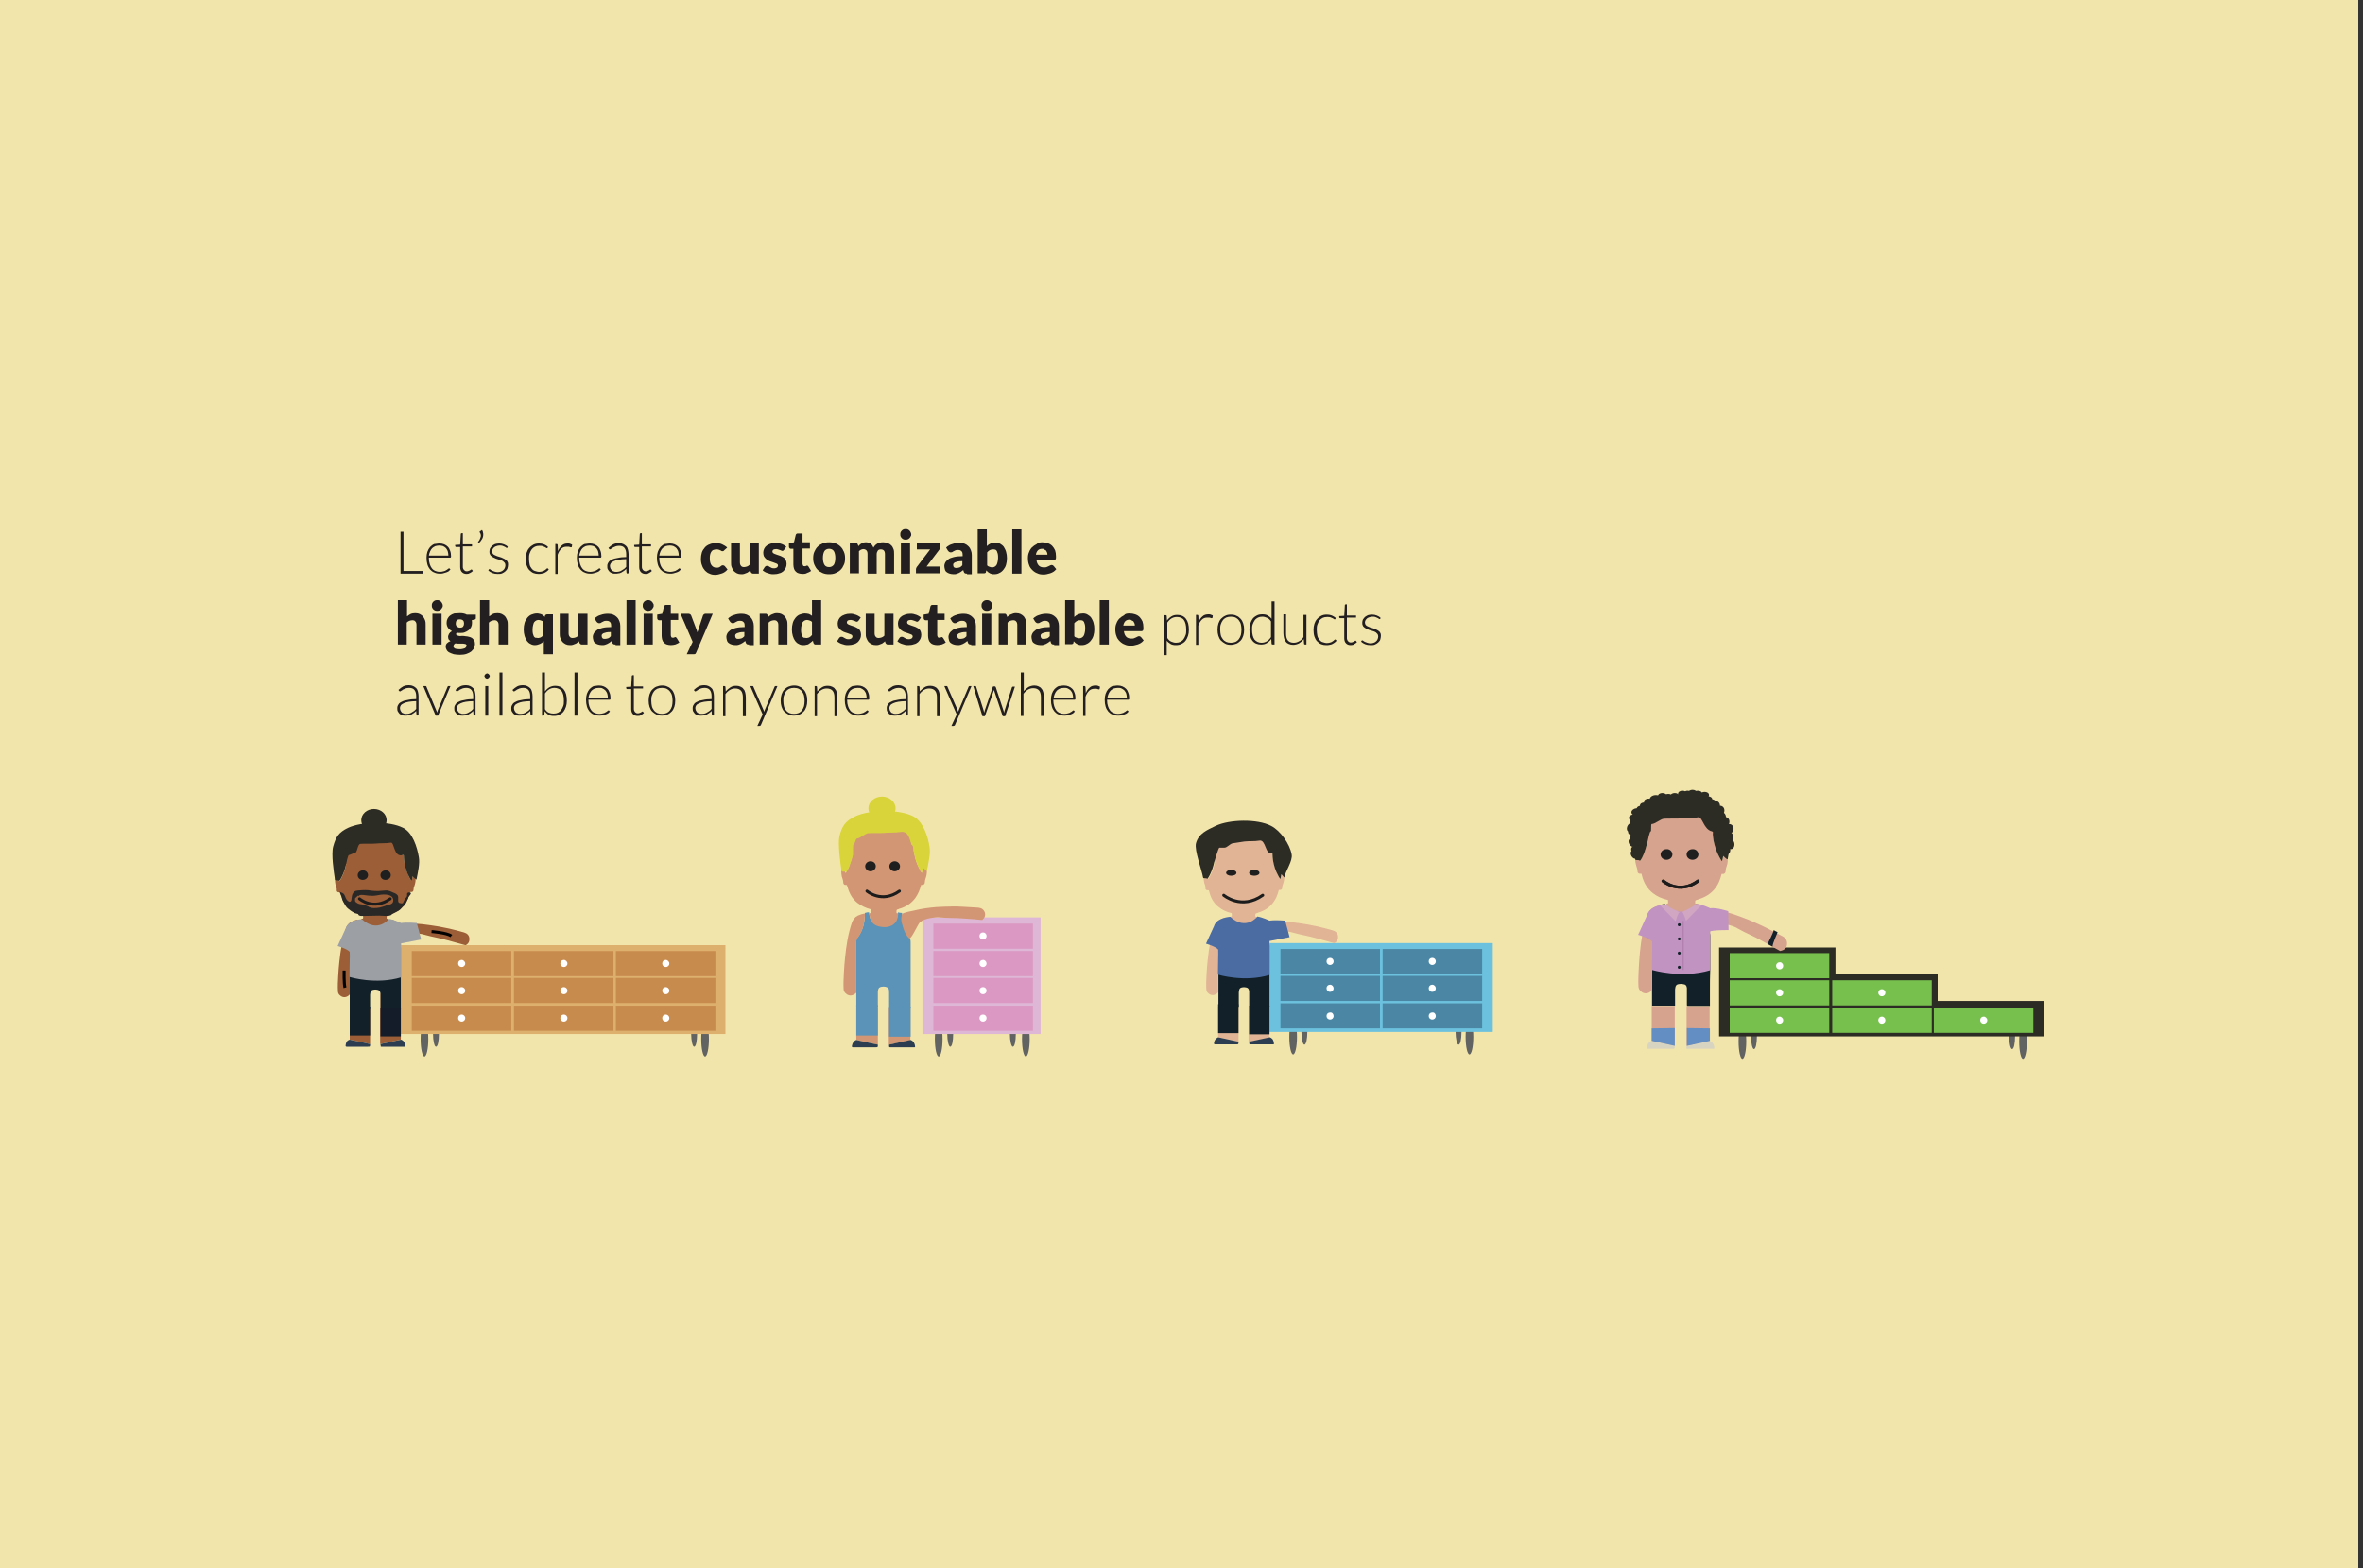 <?xml version="1.0" encoding="utf-8"?>
<!-- Generator: Adobe Illustrator 18.0.0, SVG Export Plug-In . SVG Version: 6.00 Build 0)  -->
<!DOCTYPE svg PUBLIC "-//W3C//DTD SVG 1.1//EN" "http://www.w3.org/Graphics/SVG/1.1/DTD/svg11.dtd">
<svg version="1.1" xmlns="http://www.w3.org/2000/svg" xmlns:xlink="http://www.w3.org/1999/xlink" x="0px" y="0px"
	 viewBox="0 -48 800 531" enable-background="new 0 -48 800 531" xml:space="preserve">
<rect x="0" y="-48" width="800" height="531" fill="#333333" stroke="none"/>
<g id="_x31_">
	<rect y="-48" fill="#F2E5AB" width="798.4" height="531"/>
	<path fill="#616262" d="M686.2,304.6c0,3.3-0.6,5.9-1.3,5.9c-0.7,0-1.3-2.6-1.3-5.9c0-3.3,0.6-5.9,1.3-5.9
		C685.6,298.7,686.2,301.3,686.2,304.6"/>
	<path fill="#616262" d="M682.2,302.9c0,2.4-0.4,4.3-1,4.3c-0.5,0-1-1.9-1-4.3c0-2.4,0.4-4.3,1-4.3
		C681.8,298.5,682.2,300.5,682.2,302.9"/>
	<path fill="#616262" d="M591.2,304.6c0,3.3-0.6,5.9-1.3,5.9c-0.7,0-1.3-2.6-1.3-5.9c0-3.3,0.6-5.9,1.3-5.9
		C590.6,298.7,591.2,301.3,591.2,304.6"/>
	<path fill="#616262" d="M594.8,302.9c0,2.4-0.4,4.3-1,4.3c-0.5,0-1-1.9-1-4.3c0-2.4,0.4-4.3,1-4.3
		C594.4,298.5,594.8,300.5,594.8,302.9"/>
	<polygon fill="#2C2B24" points="582,302.9 691.9,302.9 691.9,290.9 656,290.9 656,281.8 621.4,281.8 621.4,272.8 582,272.8 	"/>
	<path fill="#D6A38E" d="M583.4,241.8c-0.1,0.6-0.2,1.1-0.4,1.8c-0.4-0.4-0.7-0.9-0.9-1.4c-1-1.8-1.6-3.7-2-5.7
		c-0.1-0.9-0.3-1.8-0.2-2.7c0-0.2,0-0.2-0.3-0.3c-2.5-0.7-1.9-6.7-4.5-6.3c-2,0.4-9.7,1.3-11.7,1.5c-1.1,0.1-3.6,1.3-4.7,1.4
		c-1.1,0.1-1.2,4.2-2.3,4.3c-2.1,0.1-1.3,1.8,0,1.9c0.3,0,1.5,0.3,1.4,0.6c-0.4,1.5-0.8,3.1-1.4,4.5c-0.3,0.7-0.6,1.4-1.2,2.1
		c-0.2-0.6-0.3-1.2-0.4-1.8c-0.9,0-1.2,0.3-1.2,1.2c0,0.7,0.1,1.3,0.3,2c0.2,0.7,0.5,1.4,0.5,2.2c0,0.5,0.5,0.8,1,0.7
		c0.3,0,0.4,0,0.4,0.3c0,0.1,0.1,0.2,0.1,0.4c0.6,2.4,1.8,4.4,3.7,5.9c1.4,1.1,3,1.8,4.7,2.2c0.1,0,0.4,0,0.4,0.2c0,0.3,0.1,0.7,0,1
		c0,0.2-0.4,0.1-0.5,0.2c0,0-0.1,0.1-0.1,0.1c0,0.2,0.1,0.4,0.1,0.6c0.1,1.3,0.6,2.3,1.6,3.2c1.1,0.9,2.3,1,3.6,1.1
		c0.4,0,0.9,0,1.4-0.1c1-0.2,1.9-0.6,2.6-1.4c0.9-1,1.1-2.2,1.2-3.4c-0.1,0-0.2-0.1-0.3-0.1c-0.3,0-0.4-0.1-0.4-0.4
		c0-0.8,0-0.8,0.8-1c0.1,0,0.2,0,0.2-0.1c2.4-0.7,4.4-1.9,5.9-3.9c1-1.3,1.6-2.9,2-4.5c0.1-0.2,0.1-0.3,0.3-0.2
		c0.6,0.1,1.1-0.3,1.1-0.9c0-0.4,0.1-0.8,0.2-1.2c0.3-0.9,0.6-1.8,0.5-2.8C584.6,242.3,584.3,241.7,583.4,241.8"/>
	<g>
		<defs>
			<rect id="SVGID_1_" x="404.9" y="214.8" width="100.5" height="94.1"/>
		</defs>
		<clipPath id="SVGID_2_">
			<use xlink:href="#SVGID_1_"  overflow="visible"/>
		</clipPath>
		<path clip-path="url(#SVGID_2_)" fill="#616262" d="M439.1,303.1c0,3.3-0.6,5.9-1.3,5.9c-0.7,0-1.3-2.6-1.3-5.9
			c0-3.3,0.6-5.9,1.3-5.9C438.5,297.2,439.1,299.8,439.1,303.1"/>
		<path clip-path="url(#SVGID_2_)" fill="#616262" d="M498.8,303.1c0,3.3-0.6,5.9-1.3,5.9c-0.7,0-1.3-2.6-1.3-5.9
			c0-3.3,0.6-5.9,1.3-5.9C498.2,297.2,498.8,299.8,498.8,303.1"/>
		<path clip-path="url(#SVGID_2_)" fill="#616262" d="M494.8,301.4c0,2.4-0.4,4.3-1,4.3c-0.5,0-1-1.9-1-4.3c0-2.4,0.4-4.3,1-4.3
			C494.4,297,494.8,299,494.8,301.4"/>
		<path clip-path="url(#SVGID_2_)" fill="#616262" d="M442.6,301.4c0,2.4-0.4,4.3-1,4.3c-0.5,0-1-1.9-1-4.3c0-2.4,0.4-4.3,1-4.3
			C442.2,297,442.6,299,442.6,301.4"/>
	</g>
	<rect x="429.8" y="271.3" fill="#6CC2DE" width="75.6" height="30.1"/>
	<path fill="#112029" d="M429.8,288.1c0,1.6,0,3.1,0,4.7c-2.2,0-4.4,0-6.6,0c-0.3,0-0.3-0.2-0.3-0.3v-4.4c0-0.2,0-0.4,0-0.6
		c-0.1-0.7-0.4-1.1-1.1-1.2c-0.4-0.1-0.9-0.1-1.3,0c-0.6,0.1-0.9,0.4-1,1c0,0.2-0.1,0.4-0.1,0.7c0,1.6,0,3.2,0,4.9h-6.9
		c0-1.6,0-3.2,0-4.7c0-0.1,0-0.3,0-0.4c0-5.3,0-10.5,0-15.8c0-0.5,0.1-1,0.5-1.4c1.7-2.3,2.3-4.9,2.2-7.7c0.4-0.1,0.9-0.3,1.3-0.2
		c0,0.2,0.1,0.4,0.1,0.6c0.1,1.1,0.5,2.1,1.4,2.8c1,0.8,2.1,0.9,3.2,0.9c0.4,0,0.8,0,1.2-0.1c0.9-0.2,1.7-0.6,2.3-1.2
		c0.8-0.9,1-1.9,1-3c0.4,0.1,0.9,0.1,1.3,0.2c0,0.4,0,0.9,0.1,1.3c0.1,0.8,0.2,1.7,0.4,2.5c0.3,1.4,0.9,2.8,1.8,3.9
		c0.4,0.5,0.5,1,0.5,1.6c0,3.4,0,6.7,0,10.1C429.8,284.1,429.8,286.1,429.8,288.1"/>
	<path fill="#E0B495" d="M433.8,248c-0.1,0.5-0.2,1-0.3,1.6c-0.4-0.4-0.6-0.8-0.8-1.2c-0.8-1.6-1.4-3.3-1.7-5
		c-0.1-0.8-0.2-1.6-0.2-2.4c0-0.2,0-0.3-0.3-0.2c-2.2,0.6-1.7-5.9-3.9-5.5c-1.8,0.3-8.6,1.1-10.4,1.4c-1,0.1-3.2,1.2-4.1,1.2
		c-1,0.1-1.1,3.7-2,3.8c-1.9,0.1-1.2,1.6,0,1.7c0.3,0,1.3,0.3,1.2,0.5c-0.3,1.4-0.7,2.7-1.3,4c-0.3,0.6-0.6,1.3-1.1,1.8
		c-0.2-0.5-0.3-1.1-0.3-1.6c-0.8,0-1.1,0.3-1.1,1.1c0,0.6,0.1,1.2,0.2,1.7c0.2,0.6,0.5,1.2,0.4,1.9c0,0.4,0.4,0.7,0.9,0.6
		c0.2,0,0.3,0,0.3,0.2c0,0.1,0,0.2,0.1,0.3c0.5,2.1,1.5,3.9,3.2,5.2c1.2,1,2.6,1.6,4.1,2c0.1,0,0.3,0,0.3,0.2c0,0.3,0.1,0.6,0,0.9
		c0,0.2-0.3,0.1-0.5,0.2c0,0-0.1,0-0.1,0.1c0,0.2,0.1,0.4,0.1,0.6c0.1,1.1,0.5,2.1,1.4,2.8c1,0.8,2.1,0.9,3.2,0.9
		c0.4,0,0.8,0,1.2-0.1c0.9-0.2,1.7-0.6,2.3-1.2c0.8-0.9,1-1.9,1-3c-0.1,0-0.2-0.1-0.3-0.1c-0.3,0-0.3-0.1-0.3-0.4
		c0-0.7,0-0.7,0.7-0.9c0.1,0,0.1,0,0.2-0.1c2.1-0.6,3.9-1.7,5.2-3.5c0.9-1.2,1.4-2.5,1.8-4c0-0.2,0.1-0.2,0.3-0.2
		c0.6,0.1,0.9-0.3,0.9-0.8c0-0.4,0.1-0.7,0.2-1c0.3-0.8,0.5-1.6,0.5-2.5C434.8,248.4,434.5,247.9,433.8,248"/>
	<path fill="#2C2B24" d="M433.8,248c-0.1,0.5-0.2,1-0.3,1.6c-0.4-0.4-0.6-0.8-0.8-1.2c-0.9-1.6-1.4-3.3-1.7-5
		c-0.1-0.8-0.2-1.6-0.2-2.4c0-0.2,0-0.3-0.3-0.2c-2.2,0.6-1.9-4.6-4.1-4.2c-1.8,0.3-3.3,0.1-5.1,0.3c-1,0.1-2.9,0.5-3.9,0.6
		c-1,0.1-1.9,1.5-2.9,1.5c-0.4,0-1.3,0-1.7,0c-0.3,0-1.6,4.6-1.7,4.8c-0.3,1.4-0.7,2.7-1.3,4c-0.3,0.6-0.6,1.3-1.1,1.8
		c-0.2-0.5-1.3,0-1.4-0.5c-0.4-2.5-3-9.2-2.4-11.6c0.9-3.3,3.6-4.4,6.7-5.9c4.7-2.2,14.1-2.4,18.7,0c3.2,1.6,6.4,6.2,7,9.7
		c0.4,2.2-2.1,5.6-2.5,7.8C434.8,249.1,433.8,247.9,433.8,248"/>
	<path fill="#E0B495" d="M415.1,262.7c0,2.8-0.5,5.4-2.2,7.7c-0.3,0.5-0.5,0.9-0.5,1.4c0,5.3,0,10.5,0,15.8c0,0.1,0,0.3,0,0.4
		c-1,1.1-2.3,1.2-3.3,0.3c-0.5-0.4-0.7-0.9-0.7-1.5c-0.1-1.7,0-3.4,0.1-5.1c0.1-1.6,0.2-3.3,0.4-4.9c0.4-3.8,1-7.5,2.2-11.1
		c0.3-1,0.9-1.8,1.9-2.3C413.5,263.1,414.3,262.8,415.1,262.7"/>
	<path fill="#E0B495" d="M422.8,287.5c0.1,0.2,0,0.4,0,0.6v4.4c0,0.2,0,0.3,0.3,0.3c2.2,0,4.4,0,6.6,0c0,3.1,0,6.2,0,9.4
		c0,0.4,0,0.7,0,1.1c-0.2,0-0.3,0.1-0.5,0.1c-2.2,0.5-4.3,0.9-6.5,1.4c0-0.2,0-0.3,0-0.5c0-3.6,0-7.2,0-10.8c0-1.8,0-3.7,0-5.5
		C422.8,287.8,422.8,287.6,422.8,287.5"/>
	<path fill="#E0B495" d="M412.4,292.8h6.9c0,4,0,7.9,0,11.9c-1.3-0.3-2.7-0.6-4.1-0.9c-0.9-0.2-1.9-0.4-2.8-0.6v-9.9
		C412.4,293.2,412.4,293,412.4,292.8"/>
	<path fill="#2C3D52" d="M412.4,303.2c0.9,0.2,1.9,0.4,2.8,0.6c1.3,0.3,2.7,0.6,4.1,0.9c0,0.9,0,0.9-0.8,0.9c-2.4,0-4.7,0-7.1,0
		c-0.3,0-0.4-0.1-0.4-0.4C411.1,304.3,411.5,303.6,412.4,303.2"/>
	<path fill="#2C3D52" d="M422.9,304.7c2.2-0.5,4.3-0.9,6.5-1.4c0.2,0,0.3-0.1,0.5-0.1c1,0.4,1.3,1.1,1.4,2.1c0,0.2,0,0.3-0.2,0.3
		c-2.6,0-5.2,0-7.9,0c-0.2,0-0.3-0.1-0.2-0.3C422.9,305.1,422.9,304.9,422.9,304.7"/>
	<path fill="none" stroke="#1C1C1C" stroke-linecap="round" stroke-linejoin="round" stroke-miterlimit="10" d="M414.3,255.1
		c0,0,6,5.1,13.2,0"/>
	<path fill="#1F1F1F" d="M418.6,247.5c0,0.6-0.8,1-1.8,1c-1,0-1.7-0.5-1.7-1s0.8-1,1.7-1C417.8,246.5,418.6,247,418.6,247.5"/>
	<path fill="#1F1F1F" d="M426.4,247.5c0,0.6-0.8,1-1.8,1c-1,0-1.7-0.5-1.7-1s0.8-1,1.7-1C425.6,246.5,426.4,247,426.4,247.5"/>
	<path fill="#E0B495" d="M451.6,271.3c-1.9-0.5-3.9-1.1-5.8-1.6c-3.2-0.9-5.1-1.1-8.3-2c-0.6-0.2-1.8-0.4-3-0.3
		c-1.5,0-2.7,0.1-3.8,0.7c-0.7,0.4-0.6,2.9-1.5,2.8c-0.4-0.1-2.3-4.2-2.2-3.8c-0.6-1.4-0.7-3.3-0.2-4.2c0.2-0.5,2.5,1.1,3,1.1
		c2.4-0.2,4.9,0,7.3,0.2c1.9,0.2,3.7,0.5,5.6,0.8c1.2,0.2,2.3,0.5,3.5,0.7c1.7,0.4,3.3,0.8,5,1.3c1,0.3,1.7,0.9,1.8,2
		c0.1,1-0.3,1.8-1.2,2.3C451.6,271.2,451.6,271.3,451.6,271.3"/>
	<path fill="#4A6CA2" d="M408.3,271.5c0,0,3.4,1,4.1,2c0.1,0.1-0.2,10.2,0,8.3v0.2c0,0,8.8,2.7,17.4,0.1l0-11.5l6.8-1.3l-1.5-5.6
		c0,0-3.3-0.3-5.3,0c0,0-2.3-1.1-4.1-1.4c0,0-3.8,5-9.2,0.1c0,0-4.6,0.2-5.5,3.2L408.3,271.5z"/>
	<rect x="404.9" y="214.8" fill="none" width="100.5" height="94.1"/>
	<rect x="433.5" y="273.3" fill="#4B87A5" width="33.7" height="8.5"/>
	<g>
		<defs>
			<rect id="SVGID_3_" x="404.9" y="214.8" width="100.5" height="94.1"/>
		</defs>
		<clipPath id="SVGID_4_">
			<use xlink:href="#SVGID_3_"  overflow="visible"/>
		</clipPath>
		<path clip-path="url(#SVGID_4_)" fill="#FFFFFF" d="M451.5,277.5c0,0.7-0.5,1.2-1.2,1.2c-0.7,0-1.2-0.5-1.2-1.2
			c0-0.7,0.5-1.2,1.2-1.2C451,276.3,451.5,276.8,451.5,277.5"/>
	</g>
	<rect x="433.5" y="282.4" fill="#4B87A5" width="33.7" height="8.5"/>
	<g>
		<defs>
			<rect id="SVGID_5_" x="404.9" y="214.8" width="100.5" height="94.1"/>
		</defs>
		<clipPath id="SVGID_6_">
			<use xlink:href="#SVGID_5_"  overflow="visible"/>
		</clipPath>
		<path clip-path="url(#SVGID_6_)" fill="#FFFFFF" d="M451.5,286.6c0,0.7-0.5,1.2-1.2,1.2c-0.7,0-1.2-0.5-1.2-1.2
			c0-0.7,0.5-1.2,1.2-1.2C451,285.4,451.5,286,451.5,286.6"/>
	</g>
	<rect x="433.5" y="291.7" fill="#4B87A5" width="33.7" height="8.5"/>
	<g>
		<defs>
			<rect id="SVGID_7_" x="404.9" y="214.8" width="100.5" height="94.1"/>
		</defs>
		<clipPath id="SVGID_8_">
			<use xlink:href="#SVGID_7_"  overflow="visible"/>
		</clipPath>
		<path clip-path="url(#SVGID_8_)" fill="#FFFFFF" d="M451.5,296c0,0.7-0.5,1.2-1.2,1.2c-0.7,0-1.2-0.5-1.2-1.2
			c0-0.7,0.5-1.2,1.2-1.2C451,294.7,451.5,295.3,451.5,296"/>
	</g>
	<rect x="468.1" y="273.3" fill="#4B87A5" width="33.7" height="8.5"/>
	<g>
		<defs>
			<rect id="SVGID_9_" x="404.9" y="214.8" width="100.5" height="94.1"/>
		</defs>
		<clipPath id="SVGID_10_">
			<use xlink:href="#SVGID_9_"  overflow="visible"/>
		</clipPath>
		<path clip-path="url(#SVGID_10_)" fill="#FFFFFF" d="M486.1,277.5c0,0.7-0.5,1.2-1.2,1.2c-0.7,0-1.2-0.5-1.2-1.2
			c0-0.7,0.5-1.2,1.2-1.2C485.6,276.3,486.1,276.8,486.1,277.5"/>
	</g>
	<rect x="468.1" y="282.4" fill="#4B87A5" width="33.7" height="8.5"/>
	<g>
		<defs>
			<rect id="SVGID_11_" x="404.9" y="214.8" width="100.5" height="94.1"/>
		</defs>
		<clipPath id="SVGID_12_">
			<use xlink:href="#SVGID_11_"  overflow="visible"/>
		</clipPath>
		<path clip-path="url(#SVGID_12_)" fill="#FFFFFF" d="M486.1,286.6c0,0.7-0.5,1.2-1.2,1.2c-0.7,0-1.2-0.5-1.2-1.2
			c0-0.7,0.5-1.2,1.2-1.2C485.6,285.4,486.1,286,486.1,286.6"/>
	</g>
	<rect x="468.1" y="291.7" fill="#4B87A5" width="33.7" height="8.5"/>
	<path fill="#FFFFFF" d="M486.1,296c0,0.7-0.5,1.2-1.2,1.2c-0.7,0-1.2-0.5-1.2-1.2c0-0.7,0.5-1.2,1.2-1.2
		C485.6,294.7,486.1,295.3,486.1,296"/>
	<rect x="404.9" y="214.8" fill="none" width="100.5" height="94.1"/>
	<rect x="412.4" y="292" fill="#112029" width="6.9" height="9.8"/>
	<rect x="422.9" y="292.5" fill="#112029" width="6.9" height="9.7"/>
	<path fill="#616262" d="M145,303.8c0,3.3-0.6,5.9-1.3,5.9c-0.7,0-1.3-2.6-1.3-5.9c0-3.3,0.6-5.9,1.3-5.9
		C144.4,297.9,145,300.6,145,303.8"/>
	<path fill="#616262" d="M240,303.8c0,3.3-0.6,5.9-1.3,5.9c-0.7,0-1.3-2.6-1.3-5.9c0-3.3,0.6-5.9,1.3-5.9
		C239.4,297.9,240,300.6,240,303.8"/>
	<path fill="#616262" d="M236,302.1c0,2.4-0.4,4.3-1,4.3c-0.5,0-1-1.9-1-4.3c0-2.4,0.4-4.3,1-4.3C235.6,297.8,236,299.7,236,302.1"
		/>
	<path fill="#616262" d="M148.6,302.1c0,2.4-0.4,4.3-1,4.3c-0.5,0-1-1.9-1-4.3c0-2.4,0.4-4.3,1-4.3
		C148.2,297.8,148.6,299.7,148.6,302.1"/>
	<rect x="110.8" y="215.6" fill="none" width="100.5" height="94.1"/>
	<rect x="135.7" y="272" fill="#DDB06D" width="109.9" height="30.1"/>
	<path fill="#112029" d="M135.7,288.9c0,1.6,0,3.1,0,4.7c-2.2,0-4.4,0-6.6,0c-0.3,0-0.3-0.2-0.3-0.3v-4.4c0-0.2,0-0.4,0-0.6
		c-0.1-0.7-0.4-1.1-1.1-1.2c-0.4-0.1-0.9-0.1-1.3,0c-0.6,0.1-0.9,0.4-1,1c0,0.2-0.1,0.4-0.1,0.7c0,1.6,0,3.2,0,4.9h-6.9
		c0-1.6,0-3.2,0-4.7c0-0.1,0-0.3,0-0.4c0-5.3,0-10.5,0-15.8c0-0.5,0.1-1,0.5-1.4c1.7-2.3,2.3-4.9,2.2-7.7c0.4-0.1,0.9-0.3,1.3-0.2
		c0,0.2,0.1,0.4,0.1,0.6c0.1,1.1,0.5,2.1,1.4,2.8c1,0.8,2.1,0.9,3.2,0.9c0.4,0,0.8,0,1.2-0.1c0.9-0.2,1.7-0.6,2.3-1.2
		c0.8-0.9,1-1.9,1-3c0.4,0.1,0.9,0.1,1.3,0.2c0,0.4,0,0.9,0.1,1.3c0.1,0.8,0.2,1.7,0.4,2.5c0.3,1.4,0.9,2.8,1.8,3.9
		c0.4,0.5,0.5,1,0.5,1.6c0,3.4,0,6.7,0,10.1C135.7,284.9,135.7,286.9,135.7,288.9"/>
	<path fill="#9B5E37" d="M139.7,248.7c-0.1,0.5-0.2,1-0.3,1.6c-0.4-0.4-0.6-0.8-0.8-1.2c-0.8-1.6-1.4-3.3-1.7-5
		c-0.1-0.8-0.2-1.6-0.2-2.4c0-0.2,0-0.3-0.3-0.2c-2.2,0.6-1.7-5.9-3.9-5.5c-1.8,0.3-8.6,1.1-10.4,1.4c-1,0.1-3.2,1.2-4.1,1.2
		c-1,0.1-1.1,3.7-2,3.8c-1.9,0.1-1.2,1.6,0,1.7c0.3,0,1.3,0.3,1.2,0.5c-0.3,1.4-0.7,2.7-1.3,4c-0.3,0.6-0.6,1.3-1.1,1.8
		c-0.2-0.5-0.3-1.1-0.3-1.6c-0.8,0-1.1,0.3-1.1,1.1c0,0.6,0.1,1.2,0.2,1.7c0.2,0.6,0.5,1.2,0.4,1.9c0,0.4,0.4,0.7,0.9,0.6
		c0.2,0,0.3,0,0.3,0.2c0,0.1,0,0.2,0.1,0.3c0.5,2.1,1.5,3.9,3.2,5.2c1.2,1,2.6,1.6,4.1,2c0.1,0,0.3,0,0.3,0.2c0,0.3,0.1,0.6,0,0.9
		c0,0.2-0.3,0.1-0.5,0.2c0,0-0.1,0-0.1,0.1c0,0.2,0.1,0.4,0.1,0.6c0.1,1.1,0.5,2.1,1.4,2.8c1,0.8,2.1,0.9,3.2,0.9
		c0.4,0,0.8,0,1.2-0.1c0.9-0.2,1.7-0.6,2.3-1.2c0.8-0.9,1-1.9,1-3c-0.1,0-0.2-0.1-0.3-0.1c-0.3,0-0.3-0.1-0.3-0.4
		c0-0.7,0-0.7,0.7-0.9c0.1,0,0.1,0,0.2-0.1c2.1-0.6,3.9-1.7,5.2-3.5c0.9-1.2,1.4-2.5,1.8-4c0-0.2,0.1-0.2,0.3-0.2
		c0.6,0.1,0.9-0.3,0.9-0.8c0-0.4,0.1-0.7,0.2-1c0.3-0.8,0.5-1.6,0.5-2.5C140.8,249.2,140.5,248.6,139.7,248.7"/>
	<path fill="#2C2B24" d="M139.7,248.7c-0.1,0.5-0.2,1-0.3,1.6c-0.4-0.4-0.6-0.8-0.8-1.2c-0.9-1.6-1.4-3.3-1.7-5
		c-0.1-0.8-0.2-1.6-0.2-2.4c0-0.2,0-0.3-0.3-0.2c-3.2,0.9-2.8-4.5-4.1-4.2c-1.8,0.3-3.3,0.1-5.1,0.3c-1,0.1-4.2,0-5.2,0.1
		c-1,0.1-1,3.1-1.9,3.1c-0.4,0-1.7,0.7-2,0.7c-0.3,0-0.9,2.8-0.9,3c-0.3,1.4-0.7,2.7-1.3,4c-0.3,0.6-0.6,1.3-1.1,1.8
		c-0.2-0.5-1.3,0-1.4-0.5c-0.4-2.5-1.3-8.7-0.6-11.2c0.9-3.3,1.9-4.8,5-6.3c4.7-2.2,14.1-2.4,18.7,0c3.2,1.6,4.7,6.4,5.3,9.9
		c0.4,2.2-0.4,5.5-0.8,7.6C140.8,249.8,139.7,248.7,139.7,248.7"/>
	<path fill="#9B5E37" d="M121.1,263.4c0,2.8-0.5,5.4-2.2,7.7c-0.3,0.5-0.5,0.9-0.5,1.4c0,5.3,0,10.5,0,15.8c0,0.1,0,0.3,0,0.4
		c-1,1.1-2.3,1.2-3.3,0.3c-0.5-0.4-0.7-0.9-0.7-1.5c-0.1-1.7,0-3.4,0.1-5.1c0.1-1.6,0.2-3.3,0.4-4.9c0.4-3.8,1-7.5,2.2-11.1
		c0.3-1,0.9-1.8,1.9-2.3C119.5,263.8,120.2,263.5,121.1,263.4"/>
	<path fill="#9B5E37" d="M128.8,288.2c0.1,0.2,0,0.4,0,0.6v4.4c0,0.2,0,0.3,0.3,0.3c2.2,0,4.4,0,6.6,0c0,3.1,0,6.2,0,9.4
		c0,0.4,0,0.7,0,1.1c-0.2,0-0.3,0.1-0.5,0.1c-2.2,0.5-4.3,0.9-6.5,1.4c0-0.2,0-0.3,0-0.5c0-3.6,0-7.2,0-10.8c0-1.8,0-3.7,0-5.5
		C128.8,288.5,128.8,288.4,128.8,288.2"/>
	<path fill="#9B5E37" d="M118.4,293.6h6.9c0,4,0,7.9,0,11.9c-1.3-0.3-2.7-0.6-4.1-0.9c-0.9-0.2-1.9-0.4-2.8-0.6V294
		C118.4,293.9,118.4,293.7,118.4,293.6"/>
	<path fill="#2C3D52" d="M118.4,304c0.9,0.2,1.9,0.4,2.8,0.6c1.3,0.3,2.7,0.6,4.1,0.9c0,0.9,0,0.9-0.8,0.9c-2.4,0-4.7,0-7.1,0
		c-0.3,0-0.4-0.1-0.4-0.4C117.1,305,117.4,304.3,118.4,304"/>
	<path fill="#2C3D52" d="M128.8,305.5c2.2-0.5,4.3-0.9,6.5-1.4c0.2,0,0.3-0.1,0.5-0.1c1,0.4,1.3,1.1,1.4,2.1c0,0.2,0,0.3-0.2,0.3
		c-2.6,0-5.2,0-7.9,0c-0.2,0-0.3-0.1-0.2-0.3C128.8,305.9,128.8,305.7,128.8,305.5"/>
	<path fill="none" stroke="#1C1C1C" stroke-linecap="round" stroke-linejoin="round" stroke-miterlimit="10" d="M121.7,256.3
		c0,0,4.7,4.1,10.4,0"/>
	<path fill="#1F1F1F" d="M124.6,248.3c0,0.9-0.8,1.6-1.8,1.6c-1,0-1.7-0.7-1.7-1.6s0.8-1.6,1.7-1.6
		C123.8,246.6,124.6,247.4,124.6,248.3"/>
	<path fill="#1F1F1F" d="M132.3,248.3c0,0.9-0.8,1.6-1.8,1.6c-1,0-1.7-0.7-1.7-1.6s0.8-1.6,1.7-1.6
		C131.5,246.6,132.3,247.4,132.3,248.3"/>
	<path fill="#9B5E37" d="M157.5,272c-1.9-0.5-3.9-1.1-5.8-1.6c-3.2-0.9-5.1-1.1-8.3-2c-0.6-0.2-1.8-0.4-3-0.3
		c-1.5,0-2.7,0.1-3.8,0.7c-0.7,0.4-0.6,2.9-1.5,2.8c-0.4-0.1-2.3-4.2-2.2-3.8c-0.6-1.4-0.7-3.3-0.2-4.2c0.2-0.5,2.5,1.1,3,1.1
		c2.4-0.2,4.9,0,7.3,0.2c1.9,0.2,3.7,0.5,5.6,0.8c1.2,0.2,2.3,0.5,3.5,0.7c1.7,0.4,3.3,0.8,5,1.3c1,0.3,1.7,0.9,1.8,2
		c0.1,1-0.3,1.8-1.2,2.3C157.6,272,157.6,272,157.5,272"/>
	<path fill="#9C9FA4" d="M114.3,272.3c0,0,3.4,1,4.1,2c0.1,0.1-0.2,10.2,0,8.3v0.2c0,0,8.8,2.7,17.4,0.1l0-11.5l6.8-1.3l-1.5-5.6
		c0,0-3.3-0.3-5.3,0c0,0-2.3-1.1-4.1-1.4c0,0-3.8,5-9.2,0.1c0,0-4.6,0.2-5.5,3.2L114.3,272.3z"/>
	<rect x="110.8" y="215.6" fill="none" width="100.5" height="94.1"/>
	<rect x="139.4" y="274" fill="#C88B4E" width="33.7" height="8.5"/>
	<g>
		<defs>
			<rect id="SVGID_13_" x="110.8" y="215.6" width="100.5" height="94.1"/>
		</defs>
		<clipPath id="SVGID_14_">
			<use xlink:href="#SVGID_13_"  overflow="visible"/>
		</clipPath>
		<path clip-path="url(#SVGID_14_)" fill="#FFFFFF" d="M157.5,278.2c0,0.7-0.5,1.2-1.2,1.2c-0.7,0-1.2-0.5-1.2-1.2
			c0-0.7,0.5-1.2,1.2-1.2C156.9,277,157.5,277.6,157.5,278.2"/>
	</g>
	<rect x="139.4" y="283.1" fill="#C88B4E" width="33.7" height="8.5"/>
	<g>
		<defs>
			<rect id="SVGID_15_" x="110.8" y="215.6" width="100.5" height="94.1"/>
		</defs>
		<clipPath id="SVGID_16_">
			<use xlink:href="#SVGID_15_"  overflow="visible"/>
		</clipPath>
		<path clip-path="url(#SVGID_16_)" fill="#FFFFFF" d="M157.5,287.4c0,0.7-0.5,1.2-1.2,1.2c-0.7,0-1.2-0.5-1.2-1.2
			c0-0.7,0.5-1.2,1.2-1.2C156.9,286.2,157.5,286.7,157.5,287.4"/>
	</g>
	<rect x="139.4" y="292.5" fill="#C88B4E" width="33.7" height="8.5"/>
	<g>
		<path fill="#FFFFFF" d="M157.5,296.7c0,0.7-0.5,1.2-1.2,1.2c-0.7,0-1.2-0.5-1.2-1.2c0-0.7,0.5-1.2,1.2-1.2
			C156.9,295.5,157.5,296,157.5,296.7"/>
	</g>
	<rect x="174" y="274" fill="#C88B4E" width="33.7" height="8.5"/>
	<path fill="#FFFFFF" d="M192.1,278.2c0,0.7-0.5,1.2-1.2,1.2c-0.7,0-1.2-0.5-1.2-1.2c0-0.7,0.5-1.2,1.2-1.2
		C191.5,277,192.1,277.6,192.1,278.2"/>
	<polyline fill="none" points="112.2,310.1 211.3,309.7 211.3,215.6 112.2,215.9 	"/>
	<rect x="174" y="283.1" fill="#C88B4E" width="33.7" height="8.5"/>
	<path fill="#FFFFFF" d="M192.1,287.4c0,0.7-0.5,1.2-1.2,1.2c-0.7,0-1.2-0.5-1.2-1.2c0-0.7,0.5-1.2,1.2-1.2
		C191.5,286.2,192.1,286.7,192.1,287.4"/>
	<rect x="174" y="292.5" fill="#C88B4E" width="33.7" height="8.5"/>
	<path fill="#FFFFFF" d="M192.1,296.7c0,0.7-0.5,1.2-1.2,1.2c-0.7,0-1.2-0.5-1.2-1.2c0-0.7,0.5-1.2,1.2-1.2
		C191.5,295.5,192.1,296,192.1,296.7"/>
	<rect x="208.5" y="274" fill="#C88B4E" width="33.7" height="8.5"/>
	<path fill="#FFFFFF" d="M226.6,278.2c0,0.7-0.5,1.2-1.2,1.2c-0.7,0-1.2-0.5-1.2-1.2c0-0.7,0.5-1.2,1.2-1.2
		C226,277,226.6,277.6,226.6,278.2"/>
	<rect x="208.5" y="283.1" fill="#C88B4E" width="33.7" height="8.5"/>
	<path fill="#FFFFFF" d="M226.6,287.4c0,0.7-0.5,1.2-1.2,1.2c-0.7,0-1.2-0.5-1.2-1.2c0-0.7,0.5-1.2,1.2-1.2
		C226,286.2,226.6,286.7,226.6,287.4"/>
	<rect x="208.5" y="292.5" fill="#C88B4E" width="33.7" height="8.5"/>
	<path fill="#FFFFFF" d="M226.6,296.7c0,0.7-0.5,1.2-1.2,1.2c-0.7,0-1.2-0.5-1.2-1.2c0-0.7,0.5-1.2,1.2-1.2
		C226,295.5,226.6,296,226.6,296.7"/>
	<rect x="118.4" y="292.8" fill="#112029" width="6.9" height="9.8"/>
	<rect x="128.8" y="293.2" fill="#131C28" width="6.9" height="9.7"/>
	<path fill="#292826" d="M139.1,254.4c-0.2-0.4-1-0.3-1.2,0c-0.2,0.3,0,0.7-0.1,1c-0.1,0.2-0.2,0.4-0.4,0.6
		c-0.3,0.4-0.6,0.8-0.8,1.3c-0.1,0.3-0.1,0.4-0.3,0.5c-0.2,0.1-0.9,0-1.1-0.1c-0.5-0.2-0.4-0.8-0.4-1.3c0-0.6,0.1-1.1-0.4-1.5
		c-0.4-0.4-1-0.6-1.5-0.8c-0.6-0.3-1.1-0.5-1.7-0.6c-0.7-0.1-1.4,0.1-2.1,0.1c-1.5,0.2-3.1,0-4.5-0.2c-1.1-0.1-2.4,0-3.5,0.1
		c-1,0.1-1.4,0.4-1.8,1.3c-0.2,0.5-0.2,1-0.3,1.5c0,0.3-0.1,0.9-0.5,1c-0.4,0.1-1-0.5-1.2-0.8c-0.4-0.6-0.5-1.5-1.1-2
		c-0.3-0.3-1-0.3-1.2-0.7L115,254c0.2,0.8,0.7,1.4,0.8,2.2c0.1,0.7,0.5,1.2,0.8,1.8c0.4,0.7,0.6,1.1,1.2,1.6
		c0.5,0.4,1.1,0.9,1.7,1.2c0.3,0.1,0.5,0.3,0.7,0.4c0.3,0.1,0.6,0.1,0.9,0.2c0.2,0.1,0.2,0.3,0.4,0.5c0.5,0.3,1.2,0.2,1.7,0.2
		c1.8,0,3.5-0.1,5.2-0.1c1,0,1.3,0.1,2.2,0.1c0.6,0,1.8,0,2.1-0.6c0.4-0.2,1.9-1,2.3-1.2c1-0.7,0.9-1,1.7-1.6
		c0.5-0.3,0.6-0.8,0.9-1.3c0.2-0.6,0.6-1.1,0.7-1.7C138.6,255.3,139.2,254.7,139.1,254.4z M132.8,257.8c-0.4,0.4-1.4,0.6-1.9,0.7
		c-0.5,0.2-0.9,0.4-1.4,0.5c-1.1,0.4-2.8,0.6-4,0.3c-0.4-0.1-0.7-0.3-1-0.5c-0.5-0.2-1-0.3-1.5-0.5c-0.6-0.2-1.2-0.1-1.8-0.4
		c-0.4-0.2-0.9-0.5-1-0.9c0-0.1,0-0.7,0-0.8c0.1-0.3,0.7-0.5,0.8-0.9h0.3c0.3,0.1,0.2-0.1,0.4-0.2c0.2-0.1,0.4-0.1,0.6-0.1
		c0.5,0,1,0,1.4,0.1c0.8,0.1,1.6,0.2,2.4,0.2c1.1,0,2-0.3,3-0.4c1-0.1,2.4-0.1,3.3,0.5C133.2,255.9,133.4,257.1,132.8,257.8z"/>
	<ellipse fill="#2C2B24" cx="126.6" cy="229.7" rx="4.3" ry="3.8"/>
	<path fill="none" stroke="#000000" stroke-miterlimit="10" d="M116.5,280.6c0,0-0.1,4.5,0.3,5.8"/>
	<path fill="none" stroke="#000000" stroke-miterlimit="10" d="M146.1,267.4c0,0,5.3,0.4,6.7,1.5"/>
	<path fill="#616262" d="M319.1,303.8c0,3.3-0.6,5.9-1.3,5.9c-0.7,0-1.3-2.6-1.3-5.9c0-3.3,0.6-5.9,1.3-5.9
		C318.5,297.9,319.1,300.6,319.1,303.8"/>
	<path fill="#616262" d="M322.7,302.1c0,2.4-0.4,4.3-1,4.3c-0.5,0-1-1.9-1-4.3c0-2.4,0.4-4.3,1-4.3
		C322.2,297.8,322.7,299.7,322.7,302.1"/>
	<path fill="#616262" d="M348.6,303.8c0,3.3-0.6,5.9-1.3,5.9c-0.7,0-1.3-2.6-1.3-5.9c0-3.3,0.6-5.9,1.3-5.9
		C348,297.9,348.6,300.6,348.6,303.8"/>
	<path fill="#616262" d="M343.9,302.1c0,2.4-0.4,4.3-1,4.3c-0.5,0-1-1.9-1-4.3c0-2.4,0.4-4.3,1-4.3
		C343.5,297.8,343.9,299.7,343.9,302.1"/>
	<rect x="287.4" y="215.6" fill="none" width="100.5" height="94.1"/>
	<rect x="312.3" y="262.6" fill="#DFB7D6" width="40" height="39.5"/>
	<path fill="#5A93B7" d="M308.3,288.2c0,1.6,0,3.3,0,4.9c-2.3,0-4.7,0-7,0c-0.3,0-0.3-0.2-0.3-0.4v-4.7c0-0.2,0-0.4,0-0.6
		c-0.1-0.8-0.4-1.1-1.2-1.3c-0.5-0.1-0.9-0.1-1.4,0c-0.6,0.1-1,0.4-1.1,1c0,0.2-0.1,0.5-0.1,0.7c0,1.7,0,3.4,0,5.1h-7.3
		c0-1.7,0-3.3,0-5c0-0.1,0-0.3,0-0.4c0-5.6,0-11.1,0-16.7c0-0.6,0.1-1,0.5-1.5c1.8-2.4,2.4-5.2,2.4-8.2c0.5-0.1,0.9-0.3,1.4-0.2
		c0,0.2,0.1,0.4,0.1,0.6c0.1,1.2,0.5,2.2,1.5,3c1,0.8,2.2,0.9,3.4,1c0.4,0,0.9,0,1.3-0.1c0.9-0.2,1.8-0.6,2.4-1.3
		c0.8-0.9,1-2,1.1-3.2c0.5,0.1,0.9,0.2,1.4,0.2c0,0.5,0,0.9,0.1,1.4c0.1,0.9,0.2,1.8,0.4,2.6c0.4,1.5,0.9,3,1.9,4.2
		c0.4,0.5,0.5,1.1,0.5,1.7c0,3.6,0,7.1,0,10.7C308.3,284,308.3,286.1,308.3,288.2"/>
	<path fill="#D29674" d="M312.5,245.8c-0.1,0.5-0.2,1.1-0.4,1.7c-0.4-0.4-0.6-0.8-0.8-1.3c-0.9-1.7-1.5-3.5-1.8-5.3
		c-0.1-0.8-0.2-1.7-0.2-2.5c0-0.2,0-0.3-0.3-0.2c-0.9,0.3-0.4-6.5-4.2-5.8c-1.9,0.3-9,1.2-10.9,1.4c-1,0.1-3.4,1.2-4.4,1.3
		c-1,0.1-1.1,3.9-2.2,4c-2,0.1-1.2,1.7,0,1.8c0.3,0,1.4,0.3,1.3,0.6c-0.3,1.4-0.8,2.8-1.3,4.2c-0.3,0.7-0.6,1.3-1.1,1.9
		c-0.2-0.6-0.3-1.1-0.3-1.7c-0.8,0-1.1,0.3-1.1,1.1c0,0.6,0.1,1.2,0.2,1.8c0.2,0.7,0.5,1.3,0.5,2.1c0,0.4,0.4,0.8,0.9,0.7
		c0.2,0,0.3,0,0.4,0.3c0,0.1,0,0.2,0.1,0.3c0.6,2.2,1.6,4.1,3.4,5.5c1.3,1,2.8,1.7,4.3,2.1c0.1,0,0.3,0,0.3,0.2c0,0.3,0.1,0.7,0,1
		c0,0.2-0.3,0.1-0.5,0.2c0,0-0.1,0.1-0.1,0.1c0,0.2,0.1,0.4,0.1,0.6c0.1,1.2,0.5,2.2,1.5,3c1,0.8,2.2,0.9,3.4,1c0.4,0,0.9,0,1.3-0.1
		c0.9-0.2,1.8-0.6,2.4-1.3c0.8-0.9,1-2,1.1-3.2c-0.1,0-0.2-0.1-0.3-0.1c-0.3,0-0.3-0.1-0.3-0.4c0-0.8,0-0.8,0.7-1
		c0.1,0,0.1,0,0.2-0.1c2.2-0.6,4.1-1.8,5.5-3.7c0.9-1.3,1.5-2.7,1.9-4.2c0-0.2,0.1-0.3,0.3-0.2c0.6,0.1,1-0.3,1-0.9
		c0-0.4,0.1-0.7,0.2-1.1c0.3-0.8,0.5-1.7,0.5-2.6C313.6,246.2,313.3,245.7,312.5,245.8"/>
	<path fill="#D8D43A" d="M312.5,245.8c-0.1,0.5-0.2,1.1-0.4,1.7c-0.4-0.4-0.6-0.8-0.8-1.3c-0.9-1.7-1.5-3.4-1.8-5.3
		c-0.1-0.8-0.4-0.5-0.3-1.4c0-0.2-0.1-1.1-0.3-1.3c-1.1-1.1-0.8-5.1-4.2-4.5c-1.9,0.3-3.5,0.1-5.4,0.3c-1,0.1-4.4,0-5.4,0.1
		c-1,0.1-2.8,1.8-3.8,1.8c-0.4,0-0.7,2-1.1,1.9c-0.3,0-0.2,3.3-0.2,3.5c-0.3,1.4-0.8,2.8-1.3,4.2c-0.3,0.7-0.6,1.3-1.1,1.9
		c-0.2-0.6-1.4,0-1.5-0.5c-0.4-2.6-1.3-9.2-0.7-11.8c0.9-3.5,2-5.1,5.3-6.7c4.9-2.3,14.9-2.5,19.7,0c3.3,1.7,5,6.8,5.5,10.4
		c0.4,2.3-0.5,5.8-0.9,8.1C313.6,246.9,312.5,245.7,312.5,245.8"/>
	<path fill="#D29674" d="M292.8,261.3c0,3-0.6,5.8-2.4,8.2c-0.4,0.5-0.5,0.9-0.5,1.5c0,5.6,0,11.1,0,16.7c0,0.1,0,0.3,0,0.4
		c-1.1,1.1-2.4,1.3-3.5,0.3c-0.5-0.4-0.8-0.9-0.8-1.6c-0.1-1.8,0-3.6,0.1-5.4c0.1-1.7,0.2-3.5,0.4-5.2c0.4-4,1-7.9,2.3-11.8
		c0.4-1.1,1-1.9,2-2.4C291.1,261.7,291.9,261.4,292.8,261.3"/>
	<path fill="#D29674" d="M300.9,287.5c0.1,0.2,0,0.4,0,0.6v4.7c0,0.2,0,0.4,0.3,0.4c2.3,0,4.7,0,7,0c0,3.3,0,6.6,0,9.9
		c0,0.4,0,0.7,0,1.1c-0.2,0-0.3,0.1-0.5,0.1c-2.3,0.5-4.6,1-6.8,1.4c0-0.2,0-0.4,0-0.5c0-3.8,0-7.6,0-11.4c0-1.9,0-3.9,0-5.8
		C300.9,287.8,300.9,287.6,300.9,287.5"/>
	<path fill="#D29674" d="M289.9,293.1h7.3c0,4.2,0,8.4,0,12.6c-1.4-0.3-2.9-0.6-4.3-0.9c-1-0.2-2-0.4-3-0.7v-10.5
		C289.9,293.5,289.9,293.3,289.9,293.1"/>
	<path fill="#2C3D52" d="M289.9,304.1c1,0.2,2,0.5,3,0.7c1.4,0.3,2.9,0.6,4.3,0.9c0,0.9,0,0.9-0.9,0.9c-2.5,0-5,0-7.5,0
		c-0.3,0-0.4-0.1-0.4-0.4C288.6,305.2,288.9,304.5,289.9,304.1"/>
	<path fill="#2C3D52" d="M301,305.7c2.3-0.5,4.5-1,6.8-1.5c0.2,0,0.3-0.1,0.5-0.1c1,0.4,1.4,1.2,1.5,2.2c0,0.2,0,0.3-0.2,0.3
		c-2.8,0-5.5,0-8.3,0c-0.2,0-0.3-0.1-0.3-0.3C301,306.1,301,305.9,301,305.7"/>
	<path fill="none" stroke="#1C1C1C" stroke-linecap="round" stroke-linejoin="round" stroke-miterlimit="10" d="M293.5,253.7
		c0,0,5,4.3,11,0"/>
	<path fill="#1F1F1F" d="M296.5,245.3c0,0.9-0.8,1.7-1.8,1.7c-1,0-1.8-0.8-1.8-1.7s0.8-1.7,1.8-1.7
		C295.7,243.6,296.5,244.3,296.5,245.3"/>
	<path fill="#1F1F1F" d="M304.7,245.3c0,0.9-0.8,1.7-1.8,1.7c-1,0-1.8-0.8-1.8-1.7s0.8-1.7,1.8-1.7
		C303.8,243.6,304.7,244.3,304.7,245.3"/>
	<path fill="#D29674" d="M332.6,263.5c-2-0.2-4-0.4-6-0.5c-3.4-0.3-5.2-0.1-8.5-0.4c-0.6-0.1-1.8,0-3,0.2c-1.5,0.3-2.6,0.6-3.6,1.4
		c-0.7,0.5-3,6-3.7,5.5c-1.6-1.3-2.3-4.6-2.2-4.2c-0.7-2-0.5-3-0.2-4c0.1-0.5,3.9-1.2,4.4-1.3c2.4-0.6,4.8-0.9,7.2-1.1
		c1.9-0.1,3.7-0.2,5.6-0.2c1.2,0,2.4,0,3.5,0.1c1.7,0.1,3.4,0.2,5.1,0.3c1.1,0.1,1.8,0.6,2.2,1.6c0.3,1,0,1.8-0.8,2.5
		C332.6,263.4,332.6,263.5,332.6,263.5"/>
	<rect x="287.4" y="215.6" fill="none" width="100.5" height="94.1"/>
	<rect x="316" y="274" fill="#DA98C2" width="33.7" height="8.5"/>
	<g>
		<defs>
			<rect id="SVGID_17_" x="287.4" y="215.6" width="100.5" height="94.1"/>
		</defs>
		<clipPath id="SVGID_18_">
			<use xlink:href="#SVGID_17_"  overflow="visible"/>
		</clipPath>
		<path clip-path="url(#SVGID_18_)" fill="#FFFFFF" d="M334,278.2c0,0.7-0.5,1.2-1.2,1.2c-0.7,0-1.2-0.5-1.2-1.2
			c0-0.7,0.5-1.2,1.2-1.2C333.5,277,334,277.6,334,278.2"/>
	</g>
	<rect x="316" y="264.7" fill="#DA98C2" width="33.7" height="8.5"/>
	<g>
		<defs>
			<rect id="SVGID_19_" x="287.4" y="206.2" width="100.5" height="94.1"/>
		</defs>
		<clipPath id="SVGID_20_">
			<use xlink:href="#SVGID_19_"  overflow="visible"/>
		</clipPath>
		<path clip-path="url(#SVGID_20_)" fill="#FFFFFF" d="M334,268.9c0,0.7-0.5,1.2-1.2,1.2c-0.7,0-1.2-0.5-1.2-1.2
			c0-0.7,0.5-1.2,1.2-1.2C333.5,267.7,334,268.2,334,268.9"/>
	</g>
	<rect x="316" y="283.1" fill="#DA98C2" width="33.7" height="8.5"/>
	<g>
		<defs>
			<rect id="SVGID_21_" x="287.4" y="215.6" width="100.5" height="94.1"/>
		</defs>
		<clipPath id="SVGID_22_">
			<use xlink:href="#SVGID_21_"  overflow="visible"/>
		</clipPath>
		<path clip-path="url(#SVGID_22_)" fill="#FFFFFF" d="M334,287.4c0,0.7-0.5,1.2-1.2,1.2c-0.7,0-1.2-0.5-1.2-1.2
			c0-0.7,0.5-1.2,1.2-1.2C333.5,286.2,334,286.7,334,287.4"/>
	</g>
	<rect x="316" y="292.5" fill="#DA98C2" width="33.7" height="8.5"/>
	<g>
		<path fill="#FFFFFF" d="M334,296.7c0,0.7-0.5,1.2-1.2,1.2c-0.7,0-1.2-0.5-1.2-1.2c0-0.7,0.5-1.2,1.2-1.2
			C333.5,295.5,334,296,334,296.7"/>
	</g>
	<rect x="289.9" y="292.3" fill="#5A93B7" width="7.3" height="10.3"/>
	<rect x="301" y="292.8" fill="#5A93B7" width="7.3" height="10.2"/>
	<ellipse fill="#D8D43A" cx="298.6" cy="225.7" rx="4.6" ry="4"/>
	<rect x="557.1" y="216.3" fill="none" width="100.5" height="94.1"/>
	<path fill="#112029" d="M578.9,287.3c0,1.8,0,3.5,0,5.3c-2.5,0-5,0-7.5,0c-0.3,0-0.3-0.2-0.3-0.4v-5c0-0.2,0-0.4,0-0.7
		c-0.1-0.8-0.4-1.2-1.3-1.3c-0.5-0.1-1-0.1-1.5,0c-0.7,0.1-1,0.5-1.1,1.1c0,0.2-0.1,0.5-0.1,0.7c0,1.8,0,3.7,0,5.5h-7.8
		c0-1.8,0-3.6,0-5.4c0-0.2,0-0.3,0-0.5c0-6,0-11.9,0-17.9c0-0.6,0.1-1.1,0.5-1.6c1.9-2.6,2.6-5.6,2.5-8.8c0.5-0.1,1-0.3,1.5-0.2
		c0,0.2,0.1,0.4,0.1,0.6c0.1,1.3,0.6,2.3,1.6,3.2c1.1,0.9,2.3,1,3.6,1.1c0.4,0,0.9,0,1.4-0.1c1-0.2,1.9-0.6,2.6-1.4
		c0.9-1,1.1-2.2,1.2-3.4c0.5,0.1,1,0.2,1.5,0.2c0,0.5,0,1,0.1,1.5c0.1,1,0.2,1.9,0.4,2.8c0.4,1.6,1,3.2,2.1,4.5
		c0.5,0.6,0.6,1.1,0.6,1.8c0,3.8,0,7.6,0,11.4C578.9,282.8,578.9,285,578.9,287.3"/>
	<path fill="#2C2B24" d="M583.4,241.8c-0.1,0.6-0.2,1.1-0.4,1.8c-0.4-0.4-0.6-0.9-0.9-1.4c-1-1.8-1.6-3.7-2-5.7
		c-0.1-0.9-0.3-1.8-0.2-2.7c0-0.2,0-0.2-0.3-0.3c-2.9-0.7-3.2-5.1-4.7-4.8c-2,0.4-3.7,0.1-5.8,0.4c-1.1,0.1-4.8,0-5.8,0.1
		c-1.1,0.1-3,1.8-4.1,1.8c-0.4,0,0,2.6-0.4,2.5c-0.3,0-1,3.2-1,3.4c-0.4,1.5-0.8,3.1-1.4,4.5c-0.3,0.7-0.6,1.4-1.2,2.1
		c-0.2-0.6-1.5,0-1.6-0.6c-0.4-2.8-1.4-9.9-0.7-12.7c1-3.8,2.1-5.5,5.7-7.2c5.3-2.5,15.9-2.7,21.2,0c3.6,1.8,5.3,7.2,6,11.2
		c0.4,2.5-0.5,6.2-0.9,8.7C584.6,243.1,583.4,241.7,583.4,241.8"/>
	<path fill="#D6A38E" d="M562.3,258.5c0,3.2-0.6,6.2-2.5,8.8c-0.4,0.5-0.5,1-0.5,1.6c0,6,0,12,0,17.9c0,0.2,0,0.3,0,0.5
		c-1.2,1.2-2.6,1.4-3.8,0.3c-0.5-0.4-0.8-1-0.8-1.7c-0.1-1.9,0-3.8,0.1-5.8c0.1-1.9,0.2-3.7,0.4-5.6c0.4-4.3,1.1-8.5,2.5-12.6
		c0.4-1.2,1-2,2.1-2.6C560.5,258.9,561.3,258.6,562.3,258.5"/>
	<path fill="#D6A38E" d="M571,286.6c0.1,0.2,0,0.4,0,0.7v5c0,0.2,0,0.4,0.3,0.4c2.5,0,5,0,7.5,0c0,3.5,0,7.1,0,10.6
		c0,0.4,0,0.8,0,1.2c-0.2,0-0.3,0.1-0.5,0.1c-2.4,0.5-4.9,1-7.3,1.6c0-0.2,0-0.4,0-0.6c0-4.1,0-8.2,0-12.2c0-2.1,0-4.2,0-6.3
		C571,286.9,571,286.7,571,286.6"/>
	<path fill="#D6A38E" d="M559.2,292.6h7.8c0,4.5,0,9,0,13.5c-1.5-0.3-3.1-0.6-4.6-1c-1.1-0.2-2.1-0.5-3.2-0.7v-11.3
		C559.2,293,559.2,292.8,559.2,292.6"/>
	<path fill="#D8D4C2" d="M559.2,304.4c1.1,0.2,2.1,0.5,3.2,0.7c1.5,0.3,3.1,0.6,4.6,1c0,1,0,1-1,1c-2.7,0-5.4,0-8,0
		c-0.4,0-0.5-0.1-0.4-0.4C557.7,305.6,558.1,304.8,559.2,304.4"/>
	<path fill="#D8D4C2" d="M571,306.1c2.4-0.5,4.9-1,7.3-1.6c0.2,0,0.3-0.1,0.5-0.1c1.1,0.4,1.5,1.3,1.6,2.4c0,0.2,0,0.3-0.3,0.3
		c-3,0-5.9,0-8.9,0c-0.2,0-0.3-0.1-0.3-0.3C571,306.6,571,306.3,571,306.1"/>
	<path fill="none" stroke="#1C1C1C" stroke-linecap="round" stroke-linejoin="round" stroke-miterlimit="10" d="M563,250.3
		c0,0,5.4,4.7,11.8,0"/>
	<path fill="#1F1F1F" d="M566.2,241.3c0,1-0.9,1.8-2,1.8c-1.1,0-2-0.8-2-1.8c0-1,0.9-1.8,2-1.8C565.3,239.4,566.2,240.3,566.2,241.3
		"/>
	<path fill="#1F1F1F" d="M575,241.3c0,1-0.9,1.8-2,1.8c-1.1,0-2-0.8-2-1.8c0-1,0.9-1.8,2-1.8C574.1,239.4,575,240.3,575,241.3"/>
	<path fill="#D6A38E" d="M602.7,274c-2-1.1-4-2.2-5.9-3.3c-3.3-1.9-5.3-2.5-8.6-4.4c-0.6-0.4-1.9-0.9-3.2-1.2
		c-1.6-0.4-3-0.6-4.4-0.2c-0.9,0.2-1.5,3.1-2.3,2.7c-0.5-0.2-1.5-5.3-1.4-4.8c-0.3-1.7-0.1-1.7,0.7-2.6c0.4-0.5,2.6-0.3,3.2-0.2
		c2.7,0.5,5.4,1.2,8,2.2c2,0.7,4,1.5,5.9,2.4c1.2,0.5,2.4,1.1,3.6,1.7c1.7,0.9,3.5,1.8,5.2,2.7c1.1,0.6,1.6,1.5,1.5,2.7
		c-0.1,1.2-0.8,1.9-2,2.2C602.8,273.9,602.7,274,602.7,274"/>
	<path fill="#C093C1" d="M585.2,266.9l-0.1-6.4c0,0-3.9-1.3-6.1-1c0,0-2.8-1.4-4.7-1.4c0,0-4.3,5.7-10.5,0.1c0,0-5.3,0.2-6.2,3.7
		l-3,6.6c0,0,3.9,1.1,4.7,2.3c0.1,0.1-0.2,11.5,0,9.4v0.2c0,0,10,3,19.7,0.1l0-13C578.9,267.5,578.4,266.9,585.2,266.9z"/>
	<rect x="557.1" y="216.3" fill="none" width="100.5" height="94.1"/>
	<rect x="585.6" y="274.7" fill="#77C04E" width="33.7" height="8.5"/>
	<g>
		<defs>
			<rect id="SVGID_23_" x="557.1" y="216.3" width="100.5" height="94.1"/>
		</defs>
		<clipPath id="SVGID_24_">
			<use xlink:href="#SVGID_23_"  overflow="visible"/>
		</clipPath>
		<path clip-path="url(#SVGID_24_)" fill="#FFFFFF" d="M603.7,279c0,0.7-0.5,1.2-1.2,1.2c-0.7,0-1.2-0.5-1.2-1.2
			c0-0.7,0.5-1.2,1.2-1.2C603.1,277.7,603.7,278.3,603.7,279"/>
	</g>
	<rect x="585.6" y="283.9" fill="#77C04E" width="33.7" height="8.5"/>
	<g>
		<defs>
			<rect id="SVGID_25_" x="557.1" y="216.3" width="100.5" height="94.1"/>
		</defs>
		<clipPath id="SVGID_26_">
			<use xlink:href="#SVGID_25_"  overflow="visible"/>
		</clipPath>
		<path clip-path="url(#SVGID_26_)" fill="#FFFFFF" d="M603.7,288.1c0,0.7-0.5,1.2-1.2,1.2c-0.7,0-1.2-0.5-1.2-1.2
			c0-0.7,0.5-1.2,1.2-1.2C603.1,286.9,603.7,287.4,603.7,288.1"/>
	</g>
	<rect x="585.6" y="293.2" fill="#77C04E" width="33.7" height="8.5"/>
	<g>
		<path fill="#FFFFFF" d="M603.7,297.4c0,0.7-0.5,1.2-1.2,1.2c-0.7,0-1.2-0.5-1.2-1.2c0-0.7,0.5-1.2,1.2-1.2
			C603.1,296.2,603.7,296.8,603.7,297.4"/>
	</g>
	<polyline fill="none" points="558.4,310.8 657.6,310.5 657.6,216.3 558.4,216.7 	"/>
	<rect x="620.3" y="283.9" fill="#77C04E" width="33.7" height="8.5"/>
	<path fill="#FFFFFF" d="M638.3,288.1c0,0.7-0.5,1.2-1.2,1.2c-0.7,0-1.2-0.5-1.2-1.2c0-0.7,0.5-1.2,1.2-1.2
		C637.8,286.9,638.3,287.4,638.3,288.1"/>
	<rect x="620.3" y="293.2" fill="#77C04E" width="33.7" height="8.5"/>
	<path fill="#FFFFFF" d="M638.3,297.4c0,0.7-0.5,1.2-1.2,1.2c-0.7,0-1.2-0.5-1.2-1.2c0-0.7,0.5-1.2,1.2-1.2
		C637.8,296.2,638.3,296.8,638.3,297.4"/>
	<rect x="654.7" y="293.2" fill="#77C04E" width="33.7" height="8.5"/>
	<path fill="#FFFFFF" d="M672.8,297.4c0,0.7-0.5,1.2-1.2,1.2c-0.7,0-1.2-0.5-1.2-1.2c0-0.7,0.5-1.2,1.2-1.2
		C672.2,296.2,672.8,296.8,672.8,297.4"/>
	<path fill="none" stroke="#000000" stroke-miterlimit="10" d="M557.4,284.5"/>
	<path fill="none" stroke="#000000" stroke-miterlimit="10" d="M557,277.9"/>
	<path fill="none" stroke="#1C1C1C" stroke-linecap="round" stroke-linejoin="round" stroke-miterlimit="10" d="M563.2,250.3
		c0,0,5.3,4.7,11.7,0"/>
	<path fill="#D1A6C2" d="M561.9,258.4l5.4,5.5c0,0,0.9-3.2,1.4-3c0,0-3-1.4-3.7-1.9c0,0-1.2-0.9-1.6-0.9L561.9,258.4z"/>
	<path fill="#D1A6C2" d="M576.2,258.3l-5.4,5.5c0,0-0.9-3.2-1.4-3c0,0,3-1.4,3.7-1.9c0,0,1.2-0.9,1.6-0.9L576.2,258.3z"/>
	<ellipse fill="#2C2B24" cx="562.8" cy="221.6" rx="1.5" ry="1.1"/>
	<ellipse fill="#2C2B24" cx="564.8" cy="221.9" rx="1.5" ry="1.1"/>
	<ellipse fill="#2C2B24" cx="567" cy="221.6" rx="1.5" ry="1.1"/>
	<ellipse fill="#2C2B24" cx="569.6" cy="220.8" rx="1.5" ry="1.1"/>
	<ellipse fill="#2C2B24" cx="571.9" cy="221.2" rx="1.5" ry="1.1"/>
	<ellipse fill="#2C2B24" cx="573.8" cy="221.9" rx="1.5" ry="1.1"/>
	<ellipse fill="#2C2B24" cx="574.8" cy="220.8" rx="1.5" ry="1.1"/>
	<ellipse fill="#2C2B24" cx="577.1" cy="221.2" rx="1.5" ry="1.1"/>
	<ellipse fill="#2C2B24" cx="578.2" cy="222.7" rx="1.5" ry="1.1"/>
	<ellipse fill="#2C2B24" cx="580.8" cy="224.8" rx="1.5" ry="1.6"/>
	<ellipse fill="#2C2B24" cx="582.3" cy="226.4" rx="1.5" ry="1.6"/>
	<ellipse fill="#2C2B24" cx="584" cy="230.2" rx="1.5" ry="1.6"/>
	<ellipse fill="#2C2B24" cx="582.8" cy="228.6" rx="1.5" ry="1.6"/>
	<ellipse fill="#2C2B24" cx="585.4" cy="232.6" rx="1.5" ry="1.6"/>
	<ellipse fill="#2C2B24" cx="585.6" cy="235.4" rx="1.2" ry="1.6"/>
	<ellipse fill="#2C2B24" cx="586" cy="237.9" rx="1.2" ry="1.6"/>
	<ellipse fill="#2C2B24" cx="584.6" cy="239.7" rx="1.2" ry="1.6"/>
	<ellipse fill="#2C2B24" cx="571.3" cy="221.3" rx="1.5" ry="1.6"/>
	<ellipse fill="#2C2B24" cx="579.4" cy="223.7" rx="1.5" ry="1.1"/>
	<ellipse fill="#2C2B24" cx="573" cy="220.5" rx="1.5" ry="1.1"/>
	<ellipse fill="#2C2B24" cx="576.5" cy="222.4" rx="1.5" ry="1.1"/>
	<ellipse fill="#2C2B24" cx="553.2" cy="235.4" rx="1.5" ry="1.1"/>
	
		<ellipse transform="matrix(-0.5 -0.866 0.866 -0.5 623.432 834.577)" fill="#2C2B24" cx="552.7" cy="237.3" rx="1.5" ry="1.1"/>
	
		<ellipse transform="matrix(-0.499 -0.866 0.866 -0.499 621.92 838.644)" fill="#2C2B24" cx="553.2" cy="239.7" rx="1.5" ry="1.1"/>
	
		<ellipse transform="matrix(-0.5 -0.866 0.866 -0.5 621.076 841.269)" fill="#2C2B24" cx="553.5" cy="241.3" rx="1.5" ry="1.1"/>
	<ellipse fill="#2C2B24" cx="560.6" cy="222.7" rx="2.1" ry="1.5"/>
	<ellipse fill="#2C2B24" cx="558.1" cy="223.5" rx="1.5" ry="1.1"/>
	<ellipse fill="#2C2B24" cx="556.7" cy="224.8" rx="1.5" ry="1.1"/>
	<ellipse fill="#2C2B24" cx="555.6" cy="225.9" rx="1.5" ry="1.1"/>
	<ellipse fill="#2C2B24" cx="554.9" cy="227.5" rx="1.5" ry="1.1"/>
	<ellipse fill="#2C2B24" cx="553" cy="228.9" rx="1.5" ry="1.1"/>
	<ellipse fill="#2C2B24" cx="552.7" cy="233.7" rx="1.5" ry="1.1"/>
	
		<ellipse transform="matrix(-0.938 0.347 -0.347 -0.938 1152.141 255.128)" fill="#2C2B24" cx="553.2" cy="230.8" rx="1.5" ry="1.1"/>
	
		<ellipse transform="matrix(-0.938 0.347 -0.347 -0.938 1152.091 251.945)" fill="#2C2B24" cx="553.5" cy="229.2" rx="1.5" ry="1.1"/>
	
		<ellipse transform="matrix(-0.938 0.347 -0.347 -0.938 1152.042 254.357)" fill="#2C2B24" cx="553.2" cy="230.3" rx="1.5" ry="1.1"/>
	
		<ellipse transform="matrix(-0.938 0.347 -0.347 -0.938 1152.122 247.544)" fill="#2C2B24" cx="553.9" cy="227" rx="1.5" ry="1.1"/>
	
		<ellipse transform="matrix(-0.348 0.938 -0.938 -0.348 961.658 -204.827)" fill="#2C2B24" cx="552" cy="232" rx="1.5" ry="1.1"/>
	
		<ellipse transform="matrix(-0.938 0.347 -0.347 -0.938 1153.043 257.258)" fill="#2C2B24" cx="553.5" cy="232" rx="1.5" ry="1.1"/>
	<path fill="#1F1F1F" d="M567,306.1"/>
	<polygon fill="#638EC4" points="559.2,300.2 567,300.1 567,306.1 559.2,304.4 	"/>
	<polygon fill="#638EC4" points="578.9,300.2 571.1,300.1 571.1,306.1 578.9,304.4 	"/>
	<line stroke="#B281B0" stroke-width="0.5" stroke-miterlimit="10" x1="569.8" y1="263.8" x2="569.8" y2="280.4"/>
	<circle fill="#112029" cx="568.5" cy="265.1" r="0.5"/>
	<circle fill="#112029" cx="568.5" cy="269.9" r="0.5"/>
	<circle fill="#112029" cx="568.5" cy="279.5" r="0.5"/>
	<circle fill="#112029" cx="568.5" cy="274.7" r="0.5"/>
	<path fill="#112029" d="M600.5,266.9c0,0,1.2,0.7,1.3,0.7c0.1,0-1.7,3.7-1.7,4.9l-1.7-0.9C598.4,271.6,600.3,268,600.5,266.9z"/>
	<g>
		<path fill="#231F20" d="M136.6,145.3h6.7v0.9h-7.7V132h1V145.3z"/>
		<path fill="#231F20" d="M148.8,136c0.6,0,1.1,0.1,1.6,0.3s0.9,0.5,1.2,0.8c0.4,0.4,0.6,0.8,0.8,1.4c0.2,0.5,0.3,1.2,0.3,1.9
			c0,0.1,0,0.2-0.1,0.3c0,0.1-0.1,0.1-0.2,0.1h-7.2v0.2c0,0.7,0.1,1.4,0.3,2c0.2,0.6,0.4,1,0.7,1.4c0.3,0.4,0.7,0.7,1.2,0.9
			c0.5,0.2,1,0.3,1.5,0.3c0.5,0,0.9-0.1,1.3-0.2s0.7-0.2,0.9-0.4c0.3-0.1,0.4-0.3,0.6-0.4c0.1-0.1,0.3-0.2,0.3-0.2
			c0.1,0,0.2,0,0.2,0.1l0.3,0.3c-0.2,0.2-0.4,0.4-0.6,0.6c-0.3,0.2-0.6,0.3-0.9,0.4c-0.3,0.1-0.7,0.2-1,0.3s-0.7,0.1-1.1,0.1
			c-0.7,0-1.3-0.1-1.9-0.4c-0.6-0.2-1-0.6-1.4-1c-0.4-0.5-0.7-1-0.9-1.7c-0.2-0.7-0.3-1.4-0.3-2.3c0-0.7,0.1-1.4,0.3-2
			c0.2-0.6,0.5-1.1,0.9-1.6c0.4-0.4,0.9-0.8,1.4-1C147.4,136.2,148.1,136,148.8,136z M148.8,136.7c-0.5,0-1,0.1-1.4,0.2
			c-0.4,0.2-0.8,0.4-1.1,0.7s-0.5,0.7-0.7,1.1s-0.3,0.9-0.4,1.4h6.6c0-0.5-0.1-1-0.2-1.4c-0.1-0.4-0.4-0.8-0.6-1.1
			c-0.3-0.3-0.6-0.5-1-0.7C149.6,136.8,149.2,136.7,148.8,136.7z"/>
		<path fill="#231F20" d="M158,146.3c-0.7,0-1.2-0.2-1.6-0.6c-0.4-0.4-0.6-1-0.6-1.7v-6.8h-1.4c-0.1,0-0.1,0-0.2-0.1
			c0,0-0.1-0.1-0.1-0.2v-0.4l1.7-0.1l0.2-3.6c0-0.1,0-0.1,0.1-0.2c0,0,0.1-0.1,0.2-0.1h0.4v3.8h3.1v0.7h-3.1v6.8
			c0,0.3,0,0.5,0.1,0.7c0.1,0.2,0.2,0.4,0.3,0.5s0.3,0.2,0.4,0.3c0.2,0.1,0.3,0.1,0.5,0.1c0.2,0,0.4,0,0.6-0.1s0.3-0.1,0.5-0.2
			s0.2-0.2,0.3-0.2c0.1-0.1,0.1-0.1,0.2-0.1c0.1,0,0.1,0,0.2,0.1l0.3,0.4c-0.3,0.3-0.6,0.5-1,0.7C158.8,146.2,158.4,146.3,158,146.3
			z"/>
		<path fill="#231F20" d="M163.2,131.4c0.1,0.3,0.3,0.5,0.3,0.8c0.1,0.3,0.1,0.5,0.1,0.8c0,0.5-0.1,1-0.4,1.5s-0.6,0.9-1,1.3
			l-0.3-0.2c0,0-0.1-0.1-0.1-0.1c0-0.1,0-0.1,0.1-0.1c0.3-0.3,0.5-0.7,0.6-1s0.3-0.7,0.3-1c0-0.4-0.1-0.8-0.4-1.2c0-0.1,0-0.1,0-0.2
			c0-0.1,0-0.2,0.2-0.2L163.2,131.4z"/>
		<path fill="#231F20" d="M171.8,137.4c0,0.1-0.1,0.1-0.2,0.1c-0.1,0-0.2,0-0.3-0.1s-0.3-0.2-0.5-0.3c-0.2-0.1-0.4-0.2-0.7-0.3
			s-0.6-0.1-1-0.1c-0.4,0-0.7,0.1-1,0.2c-0.3,0.1-0.6,0.2-0.8,0.4c-0.2,0.2-0.4,0.4-0.5,0.6c-0.1,0.2-0.2,0.5-0.2,0.7
			c0,0.3,0.1,0.6,0.2,0.8s0.4,0.4,0.6,0.5c0.3,0.1,0.6,0.3,0.9,0.4c0.3,0.1,0.7,0.2,1,0.3c0.3,0.1,0.7,0.2,1,0.4
			c0.3,0.1,0.6,0.3,0.9,0.5c0.3,0.2,0.5,0.4,0.6,0.7c0.2,0.3,0.2,0.6,0.2,1c0,0.4-0.1,0.8-0.2,1.2s-0.4,0.7-0.7,1
			c-0.3,0.3-0.7,0.5-1.1,0.7c-0.4,0.2-0.9,0.2-1.5,0.2c-0.7,0-1.3-0.1-1.8-0.3s-1-0.5-1.4-0.9l0.2-0.3c0-0.1,0.1-0.1,0.1-0.1
			s0.1,0,0.2,0c0.1,0,0.2,0.1,0.3,0.2s0.3,0.2,0.5,0.3s0.5,0.2,0.8,0.3s0.7,0.2,1.1,0.2c0.4,0,0.8-0.1,1.1-0.2
			c0.3-0.1,0.6-0.3,0.8-0.5c0.2-0.2,0.4-0.4,0.5-0.7c0.1-0.3,0.2-0.6,0.2-0.9c0-0.3-0.1-0.6-0.2-0.8c-0.2-0.2-0.4-0.4-0.6-0.6
			c-0.3-0.2-0.6-0.3-0.9-0.4s-0.7-0.2-1-0.3s-0.7-0.2-1-0.4c-0.3-0.1-0.6-0.3-0.9-0.5s-0.5-0.4-0.6-0.7c-0.2-0.3-0.2-0.6-0.2-1
			c0-0.4,0.1-0.7,0.2-1c0.2-0.3,0.4-0.6,0.7-0.9c0.3-0.2,0.6-0.4,1-0.6c0.4-0.1,0.9-0.2,1.4-0.2c0.6,0,1.1,0.1,1.6,0.3
			s0.9,0.4,1.3,0.8L171.8,137.4z"/>
		<path fill="#231F20" d="M185.4,137.5C185.4,137.6,185.3,137.6,185.4,137.5c-0.1,0.1-0.2,0.1-0.2,0.1c-0.1,0-0.2,0-0.3-0.1
			c-0.1-0.1-0.3-0.2-0.5-0.3c-0.2-0.1-0.4-0.2-0.7-0.3c-0.3-0.1-0.6-0.1-1.1-0.1c-0.6,0-1.1,0.1-1.5,0.3c-0.4,0.2-0.8,0.5-1.1,0.9
			s-0.5,0.8-0.7,1.4c-0.2,0.5-0.2,1.1-0.2,1.8c0,0.7,0.1,1.3,0.2,1.9s0.4,1,0.7,1.4c0.3,0.4,0.7,0.7,1.1,0.8s0.9,0.3,1.4,0.3
			c0.5,0,0.9-0.1,1.2-0.2c0.3-0.1,0.6-0.2,0.8-0.4c0.2-0.1,0.4-0.3,0.5-0.4c0.1-0.1,0.2-0.2,0.3-0.2c0.1,0,0.2,0,0.2,0.1l0.3,0.3
			c-0.2,0.2-0.3,0.4-0.6,0.6c-0.2,0.2-0.5,0.3-0.8,0.5s-0.6,0.2-1,0.3c-0.3,0.1-0.7,0.1-1.1,0.1c-0.6,0-1.2-0.1-1.7-0.3
			s-1-0.6-1.4-1c-0.4-0.4-0.7-1-0.9-1.6c-0.2-0.6-0.3-1.4-0.3-2.2c0-0.8,0.1-1.5,0.3-2.1s0.5-1.2,0.9-1.6c0.4-0.5,0.9-0.8,1.4-1.1
			c0.6-0.3,1.2-0.4,1.9-0.4c0.6,0,1.2,0.1,1.7,0.3c0.5,0.2,0.9,0.5,1.3,0.8L185.4,137.5z"/>
		<path fill="#231F20" d="M188,146.2v-10h0.5c0.1,0,0.2,0,0.2,0.1s0.1,0.1,0.1,0.2l0.1,2.1c0.3-0.8,0.7-1.4,1.3-1.9
			c0.5-0.5,1.2-0.7,2-0.7c0.3,0,0.6,0,0.8,0.1s0.5,0.2,0.7,0.3l-0.1,0.7c0,0.1-0.1,0.2-0.2,0.2c0,0-0.1,0-0.2,0
			c-0.1,0-0.2-0.1-0.3-0.1c-0.1,0-0.2-0.1-0.4-0.1c-0.2,0-0.3,0-0.6,0c-0.8,0-1.4,0.2-1.9,0.7s-0.9,1.1-1.2,2v6.5H188z"/>
		<path fill="#231F20" d="M199.7,136c0.6,0,1.1,0.1,1.6,0.3s0.9,0.5,1.2,0.8c0.4,0.4,0.6,0.8,0.8,1.4c0.2,0.5,0.3,1.2,0.3,1.9
			c0,0.1,0,0.2-0.1,0.3c0,0.1-0.1,0.1-0.2,0.1h-7.2v0.2c0,0.7,0.1,1.4,0.3,2c0.2,0.6,0.4,1,0.7,1.4c0.3,0.4,0.7,0.7,1.2,0.9
			c0.5,0.2,1,0.3,1.5,0.3c0.5,0,0.9-0.1,1.3-0.2s0.7-0.2,0.9-0.4c0.3-0.1,0.4-0.3,0.6-0.4c0.1-0.1,0.3-0.2,0.3-0.2
			c0.1,0,0.2,0,0.2,0.1l0.3,0.3c-0.2,0.2-0.4,0.4-0.6,0.6c-0.3,0.2-0.6,0.3-0.9,0.4c-0.3,0.1-0.7,0.2-1,0.3s-0.7,0.1-1.1,0.1
			c-0.7,0-1.3-0.1-1.9-0.4c-0.6-0.2-1-0.6-1.4-1c-0.4-0.5-0.7-1-0.9-1.7c-0.2-0.7-0.3-1.4-0.3-2.3c0-0.7,0.1-1.4,0.3-2
			c0.2-0.6,0.5-1.1,0.9-1.6c0.4-0.4,0.9-0.8,1.4-1C198.3,136.2,199,136,199.7,136z M199.7,136.7c-0.5,0-1,0.1-1.4,0.2
			c-0.4,0.2-0.8,0.4-1.1,0.7s-0.5,0.7-0.7,1.1s-0.3,0.9-0.4,1.4h6.6c0-0.5-0.1-1-0.2-1.4c-0.1-0.4-0.4-0.8-0.6-1.1
			c-0.3-0.3-0.6-0.5-1-0.7C200.6,136.8,200.1,136.7,199.7,136.7z"/>
		<path fill="#231F20" d="M212.5,146.2c-0.2,0-0.3-0.1-0.4-0.3l-0.1-1.3c-0.3,0.3-0.5,0.5-0.8,0.7c-0.3,0.2-0.6,0.4-0.8,0.5
			s-0.6,0.3-1,0.3c-0.3,0.1-0.7,0.1-1.1,0.1c-0.3,0-0.7,0-1-0.1c-0.3-0.1-0.6-0.3-0.9-0.5c-0.2-0.2-0.4-0.5-0.6-0.8
			c-0.2-0.3-0.2-0.7-0.2-1.2c0-0.4,0.1-0.8,0.4-1.2c0.2-0.4,0.6-0.7,1.1-0.9c0.5-0.3,1.2-0.5,2-0.6c0.8-0.2,1.8-0.3,2.9-0.3v-1
			c0-0.9-0.2-1.6-0.6-2.1s-1-0.7-1.8-0.7c-0.5,0-0.9,0.1-1.2,0.2c-0.3,0.1-0.6,0.3-0.9,0.4c-0.2,0.2-0.4,0.3-0.6,0.4
			c-0.1,0.1-0.3,0.2-0.4,0.2c-0.1,0-0.2-0.1-0.3-0.2l-0.2-0.3c0.5-0.5,1.1-0.9,1.6-1.2c0.6-0.3,1.2-0.4,2-0.4c0.5,0,1,0.1,1.4,0.3
			c0.4,0.2,0.7,0.4,1,0.7c0.3,0.3,0.5,0.7,0.6,1.2c0.1,0.5,0.2,1,0.2,1.5v6.5H212.5z M208.5,145.6c0.4,0,0.7,0,1.1-0.1
			s0.6-0.2,0.9-0.4s0.5-0.3,0.8-0.5c0.2-0.2,0.5-0.4,0.7-0.7v-2.6c-0.9,0-1.8,0.1-2.5,0.2c-0.7,0.1-1.2,0.3-1.7,0.5
			c-0.4,0.2-0.8,0.4-1,0.7c-0.2,0.3-0.3,0.6-0.3,0.9c0,0.3,0.1,0.6,0.2,0.9c0.1,0.2,0.3,0.4,0.4,0.6c0.2,0.2,0.4,0.3,0.6,0.3
			C208,145.6,208.3,145.6,208.5,145.6z"/>
		<path fill="#231F20" d="M218.6,146.3c-0.7,0-1.2-0.2-1.6-0.6c-0.4-0.4-0.6-1-0.6-1.7v-6.8h-1.4c-0.1,0-0.1,0-0.2-0.1
			c0,0-0.1-0.1-0.1-0.2v-0.4l1.7-0.1l0.2-3.6c0-0.1,0-0.1,0.1-0.2c0,0,0.1-0.1,0.2-0.1h0.4v3.8h3.1v0.7h-3.1v6.8
			c0,0.3,0,0.5,0.1,0.7c0.1,0.2,0.2,0.4,0.3,0.5s0.3,0.2,0.4,0.3c0.2,0.1,0.3,0.1,0.5,0.1c0.2,0,0.4,0,0.6-0.1s0.3-0.1,0.5-0.2
			s0.2-0.2,0.3-0.2c0.1-0.1,0.1-0.1,0.2-0.1c0.1,0,0.1,0,0.2,0.1l0.3,0.4c-0.3,0.3-0.6,0.5-1,0.7C219.5,146.2,219,146.3,218.6,146.3
			z"/>
		<path fill="#231F20" d="M226.8,136c0.6,0,1.1,0.1,1.6,0.3s0.9,0.5,1.2,0.8c0.4,0.4,0.6,0.8,0.8,1.4c0.2,0.5,0.3,1.2,0.3,1.9
			c0,0.1,0,0.2-0.1,0.3c0,0.1-0.1,0.1-0.2,0.1h-7.2v0.2c0,0.7,0.1,1.4,0.3,2c0.2,0.6,0.4,1,0.7,1.4c0.3,0.4,0.7,0.7,1.2,0.9
			c0.5,0.2,1,0.3,1.5,0.3c0.5,0,0.9-0.1,1.3-0.2s0.7-0.2,0.9-0.4c0.3-0.1,0.4-0.3,0.6-0.4c0.1-0.1,0.3-0.2,0.3-0.2
			c0.1,0,0.2,0,0.2,0.1l0.3,0.3c-0.2,0.2-0.4,0.4-0.6,0.6c-0.3,0.2-0.6,0.3-0.9,0.4c-0.3,0.1-0.7,0.2-1,0.3s-0.7,0.1-1.1,0.1
			c-0.7,0-1.3-0.1-1.9-0.4c-0.6-0.2-1-0.6-1.4-1c-0.4-0.5-0.7-1-0.9-1.7c-0.2-0.7-0.3-1.4-0.3-2.3c0-0.7,0.1-1.4,0.3-2
			c0.2-0.6,0.5-1.1,0.9-1.6c0.4-0.4,0.9-0.8,1.4-1C225.5,136.2,226.1,136,226.8,136z M226.8,136.7c-0.5,0-1,0.1-1.4,0.2
			c-0.4,0.2-0.8,0.4-1.1,0.7s-0.5,0.7-0.7,1.1s-0.3,0.9-0.4,1.4h6.6c0-0.5-0.1-1-0.2-1.4c-0.1-0.4-0.4-0.8-0.6-1.1
			c-0.3-0.3-0.6-0.5-1-0.7C227.7,136.8,227.3,136.7,226.8,136.7z"/>
		<path fill="#231F20" d="M245.3,138.2c-0.1,0.1-0.2,0.2-0.3,0.3s-0.2,0.1-0.4,0.1c-0.2,0-0.3,0-0.4-0.1c-0.1-0.1-0.3-0.2-0.4-0.2
			c-0.2-0.1-0.3-0.2-0.5-0.2c-0.2-0.1-0.5-0.1-0.8-0.1c-0.4,0-0.7,0.1-1,0.2c-0.3,0.1-0.5,0.3-0.7,0.6s-0.3,0.6-0.4,1
			c-0.1,0.4-0.1,0.8-0.1,1.3c0,1,0.2,1.8,0.6,2.3c0.4,0.5,0.9,0.8,1.6,0.8c0.4,0,0.6,0,0.9-0.1c0.2-0.1,0.4-0.2,0.5-0.3
			c0.1-0.1,0.3-0.2,0.4-0.3s0.3-0.1,0.5-0.1c0.2,0,0.4,0.1,0.6,0.3l0.9,1.1c-0.3,0.4-0.7,0.7-1,0.9s-0.7,0.4-1.1,0.5
			c-0.4,0.1-0.7,0.2-1.1,0.3c-0.4,0.1-0.7,0.1-1.1,0.1c-0.6,0-1.2-0.1-1.8-0.4c-0.6-0.2-1.1-0.6-1.5-1c-0.4-0.5-0.8-1-1-1.7
			c-0.3-0.7-0.4-1.4-0.4-2.3c0-0.7,0.1-1.4,0.3-2.1c0.2-0.7,0.6-1.2,1-1.7c0.4-0.5,1-0.9,1.6-1.1c0.6-0.3,1.4-0.4,2.2-0.4
			c0.8,0,1.5,0.1,2.1,0.4c0.6,0.3,1.2,0.6,1.7,1.1L245.3,138.2z"/>
		<path fill="#231F20" d="M250.5,135.8v6.6c0,0.5,0.1,0.9,0.4,1.2c0.2,0.3,0.6,0.4,1,0.4c0.3,0,0.7-0.1,1-0.2
			c0.3-0.1,0.6-0.3,0.9-0.6v-7.4h3.1v10.4h-1.9c-0.4,0-0.6-0.2-0.8-0.5l-0.2-0.6c-0.2,0.2-0.4,0.4-0.6,0.5c-0.2,0.2-0.4,0.3-0.7,0.4
			c-0.2,0.1-0.5,0.2-0.8,0.3s-0.6,0.1-0.9,0.1c-0.6,0-1.1-0.1-1.5-0.3c-0.4-0.2-0.8-0.5-1.1-0.8c-0.3-0.4-0.5-0.8-0.7-1.3
			c-0.2-0.5-0.2-1-0.2-1.6v-6.6H250.5z"/>
		<path fill="#231F20" d="M265.5,138.1c-0.1,0.1-0.2,0.2-0.3,0.3c-0.1,0.1-0.2,0.1-0.3,0.1c-0.1,0-0.3,0-0.4-0.1
			c-0.1-0.1-0.3-0.1-0.5-0.2c-0.2-0.1-0.4-0.1-0.6-0.2s-0.5-0.1-0.7-0.1c-0.4,0-0.7,0.1-0.9,0.2c-0.2,0.2-0.3,0.4-0.3,0.6
			c0,0.2,0.1,0.4,0.2,0.5s0.3,0.2,0.5,0.3c0.2,0.1,0.5,0.2,0.8,0.3c0.3,0.1,0.6,0.2,0.9,0.3c0.3,0.1,0.6,0.2,0.9,0.4
			c0.3,0.1,0.5,0.3,0.8,0.5c0.2,0.2,0.4,0.5,0.5,0.8c0.1,0.3,0.2,0.7,0.2,1.1c0,0.5-0.1,1-0.3,1.4c-0.2,0.4-0.5,0.8-0.8,1.1
			c-0.4,0.3-0.8,0.6-1.4,0.7c-0.5,0.2-1.2,0.3-1.9,0.3c-0.4,0-0.7,0-1.1-0.1c-0.4-0.1-0.7-0.2-1-0.3c-0.3-0.1-0.6-0.2-0.9-0.4
			c-0.3-0.2-0.5-0.3-0.7-0.5l0.7-1.1c0.1-0.1,0.2-0.2,0.3-0.3s0.3-0.1,0.5-0.1c0.2,0,0.3,0,0.5,0.1s0.3,0.2,0.5,0.3
			c0.2,0.1,0.4,0.2,0.6,0.3c0.2,0.1,0.5,0.1,0.8,0.1c0.2,0,0.4,0,0.6-0.1c0.2-0.1,0.3-0.1,0.4-0.2c0.1-0.1,0.2-0.2,0.2-0.3
			s0.1-0.2,0.1-0.3c0-0.2-0.1-0.4-0.2-0.5c-0.1-0.1-0.3-0.2-0.6-0.3c-0.2-0.1-0.5-0.2-0.8-0.3c-0.3-0.1-0.6-0.2-0.9-0.3
			c-0.3-0.1-0.6-0.2-0.9-0.4s-0.5-0.3-0.8-0.6c-0.2-0.2-0.4-0.5-0.6-0.8c-0.1-0.3-0.2-0.7-0.2-1.2c0-0.4,0.1-0.9,0.3-1.3
			c0.2-0.4,0.4-0.7,0.8-1c0.3-0.3,0.8-0.5,1.3-0.7c0.5-0.2,1.1-0.3,1.8-0.3c0.4,0,0.7,0,1.1,0.1s0.7,0.2,1,0.3
			c0.3,0.1,0.6,0.3,0.8,0.4s0.5,0.3,0.7,0.5L265.5,138.1z"/>
		<path fill="#231F20" d="M271.7,146.3c-0.5,0-0.9-0.1-1.3-0.2c-0.4-0.1-0.7-0.3-1-0.6c-0.3-0.3-0.5-0.6-0.6-1
			c-0.1-0.4-0.2-0.8-0.2-1.3v-5.4h-0.9c-0.2,0-0.3-0.1-0.4-0.2c-0.1-0.1-0.2-0.3-0.2-0.5v-1.2l1.7-0.3l0.6-2.5
			c0.1-0.3,0.3-0.5,0.7-0.5h1.6v3h2.5v2.1h-2.5v5.2c0,0.2,0.1,0.4,0.2,0.6c0.1,0.2,0.3,0.2,0.5,0.2c0.1,0,0.2,0,0.3,0
			s0.1-0.1,0.2-0.1c0.1,0,0.1-0.1,0.2-0.1c0,0,0.1,0,0.2,0c0.1,0,0.2,0,0.2,0.1s0.1,0.1,0.2,0.2l0.9,1.5c-0.4,0.3-0.9,0.5-1.4,0.7
			C272.7,146.3,272.2,146.3,271.7,146.3z"/>
		<path fill="#231F20" d="M280.7,135.6c0.8,0,1.5,0.1,2.2,0.4c0.6,0.2,1.2,0.6,1.7,1.1c0.5,0.5,0.8,1,1.1,1.7
			c0.3,0.7,0.4,1.4,0.4,2.2c0,0.8-0.1,1.6-0.4,2.2c-0.3,0.7-0.6,1.2-1.1,1.7c-0.5,0.5-1,0.8-1.7,1.1c-0.6,0.3-1.4,0.4-2.2,0.4
			c-0.8,0-1.5-0.1-2.2-0.4s-1.2-0.6-1.7-1.1c-0.5-0.5-0.8-1-1.1-1.7c-0.3-0.7-0.4-1.4-0.4-2.2c0-0.8,0.1-1.6,0.4-2.2
			c0.3-0.7,0.6-1.2,1.1-1.7s1-0.8,1.7-1.1C279.1,135.7,279.9,135.6,280.7,135.6z M280.7,144c0.7,0,1.2-0.3,1.6-0.8
			c0.3-0.5,0.5-1.3,0.5-2.3c0-1-0.2-1.8-0.5-2.3c-0.3-0.5-0.9-0.8-1.6-0.8c-0.7,0-1.3,0.3-1.6,0.8s-0.5,1.3-0.5,2.3
			c0,1,0.2,1.8,0.5,2.3S279.9,144,280.7,144z"/>
		<path fill="#231F20" d="M287.7,146.2v-10.4h1.9c0.2,0,0.4,0,0.5,0.1c0.1,0.1,0.2,0.2,0.3,0.4l0.2,0.6c0.2-0.2,0.4-0.3,0.5-0.5
			c0.2-0.2,0.4-0.3,0.6-0.4c0.2-0.1,0.5-0.2,0.7-0.3c0.2-0.1,0.5-0.1,0.8-0.1c0.6,0,1.1,0.2,1.6,0.5c0.4,0.3,0.7,0.8,0.9,1.3
			c0.2-0.3,0.4-0.6,0.6-0.8c0.2-0.2,0.5-0.4,0.8-0.6c0.3-0.1,0.6-0.2,0.9-0.3s0.6-0.1,1-0.1c0.6,0,1.1,0.1,1.6,0.3
			c0.5,0.2,0.8,0.4,1.2,0.8s0.5,0.8,0.7,1.2c0.2,0.5,0.2,1,0.2,1.7v6.6h-3.1v-6.6c0-1.1-0.5-1.6-1.4-1.6c-0.4,0-0.8,0.1-1,0.4
			s-0.4,0.7-0.4,1.2v6.6h-3.1v-6.6c0-0.6-0.1-1-0.4-1.3c-0.2-0.2-0.6-0.4-1-0.4c-0.3,0-0.5,0.1-0.8,0.2c-0.2,0.1-0.5,0.3-0.7,0.5
			v7.5H287.7z"/>
		<path fill="#231F20" d="M308.5,132.9c0,0.2,0,0.5-0.2,0.7c-0.1,0.2-0.2,0.4-0.4,0.6c-0.2,0.2-0.4,0.3-0.6,0.4s-0.5,0.1-0.7,0.1
			c-0.3,0-0.5,0-0.7-0.1c-0.2-0.1-0.4-0.2-0.6-0.4c-0.2-0.2-0.3-0.4-0.4-0.6c-0.1-0.2-0.1-0.4-0.1-0.7c0-0.3,0-0.5,0.1-0.7
			c0.1-0.2,0.2-0.4,0.4-0.6c0.2-0.2,0.4-0.3,0.6-0.4c0.2-0.1,0.5-0.1,0.7-0.1c0.3,0,0.5,0,0.7,0.1c0.2,0.1,0.4,0.2,0.6,0.4
			s0.3,0.4,0.4,0.6C308.4,132.4,308.5,132.7,308.5,132.9z M308.1,135.8v10.4H305v-10.4H308.1z"/>
		<path fill="#231F20" d="M318.4,137c0,0.2,0,0.4-0.1,0.6c-0.1,0.2-0.2,0.4-0.3,0.5l-4.3,5.7h4.6v2.3h-8.2v-1.3c0-0.1,0-0.3,0.1-0.5
			c0.1-0.2,0.2-0.4,0.3-0.5l4.4-5.8h-4.5v-2.3h8V137z"/>
		<path fill="#231F20" d="M327.4,146.2c-0.3,0-0.5,0-0.7-0.1c-0.2-0.1-0.3-0.2-0.4-0.5l-0.2-0.6c-0.3,0.2-0.5,0.4-0.8,0.6
			s-0.5,0.3-0.7,0.4c-0.3,0.1-0.5,0.2-0.8,0.3c-0.3,0.1-0.6,0.1-1,0.1c-0.5,0-0.9-0.1-1.3-0.2c-0.4-0.1-0.7-0.3-1-0.5
			c-0.3-0.2-0.5-0.5-0.6-0.9c-0.1-0.4-0.2-0.8-0.2-1.2c0-0.4,0.1-0.7,0.3-1.1c0.2-0.4,0.5-0.7,1-1.1s1.1-0.6,1.9-0.8
			c0.8-0.2,1.8-0.3,3-0.3v-0.4c0-0.6-0.1-1.1-0.4-1.3c-0.3-0.3-0.6-0.4-1.1-0.4c-0.4,0-0.7,0-0.9,0.1c-0.2,0.1-0.4,0.2-0.6,0.3
			c-0.2,0.1-0.4,0.2-0.5,0.3c-0.2,0.1-0.4,0.1-0.6,0.1c-0.2,0-0.4-0.1-0.5-0.2s-0.3-0.2-0.4-0.4l-0.6-1c0.6-0.6,1.3-1,2.1-1.2
			c0.8-0.3,1.6-0.4,2.5-0.4c0.6,0,1.2,0.1,1.7,0.3c0.5,0.2,0.9,0.5,1.3,0.9c0.4,0.4,0.6,0.8,0.8,1.3c0.2,0.5,0.3,1,0.3,1.6v6.5
			H327.4z M323.8,144.3c0.4,0,0.8-0.1,1.1-0.2c0.3-0.1,0.6-0.4,0.9-0.7V142c-0.6,0-1.1,0-1.5,0.1c-0.4,0.1-0.7,0.2-1,0.3
			c-0.2,0.1-0.4,0.3-0.5,0.4c-0.1,0.2-0.1,0.3-0.1,0.5c0,0.4,0.1,0.6,0.3,0.8C323.1,144.2,323.4,144.3,323.8,144.3z"/>
		<path fill="#231F20" d="M331,146.2v-15h3.1v5.7c0.4-0.4,0.8-0.7,1.3-0.9c0.5-0.2,1.1-0.3,1.7-0.3c0.5,0,1,0.1,1.5,0.4
			s0.9,0.6,1.2,1c0.3,0.5,0.6,1,0.8,1.7s0.3,1.4,0.3,2.2c0,0.8-0.1,1.5-0.3,2.2c-0.2,0.7-0.5,1.2-0.9,1.7s-0.9,0.9-1.4,1.1
			c-0.5,0.3-1.1,0.4-1.8,0.4c-0.3,0-0.6,0-0.8-0.1s-0.5-0.1-0.7-0.3c-0.2-0.1-0.4-0.2-0.6-0.4c-0.2-0.2-0.3-0.3-0.5-0.5l-0.1,0.5
			c0,0.2-0.1,0.4-0.3,0.4c-0.1,0.1-0.3,0.1-0.5,0.1H331z M336.1,138c-0.2,0-0.4,0-0.6,0.1s-0.4,0.1-0.5,0.2s-0.3,0.2-0.4,0.3
			c-0.1,0.1-0.3,0.3-0.4,0.4v4.4c0.2,0.3,0.5,0.4,0.8,0.5c0.3,0.1,0.6,0.2,0.9,0.2c0.3,0,0.6-0.1,0.8-0.2c0.2-0.1,0.4-0.3,0.6-0.5
			c0.2-0.3,0.3-0.6,0.4-1c0.1-0.4,0.2-0.9,0.2-1.5c0-0.5,0-1-0.1-1.4c-0.1-0.4-0.2-0.7-0.3-0.9c-0.1-0.2-0.3-0.4-0.5-0.5
			S336.3,138,336.1,138z"/>
		<path fill="#231F20" d="M345.8,131.2v15h-3.1v-15H345.8z"/>
		<path fill="#231F20" d="M352.8,135.6c0.7,0,1.3,0.1,1.9,0.3s1.1,0.5,1.5,0.9c0.4,0.4,0.7,0.9,1,1.5c0.2,0.6,0.3,1.3,0.3,2
			c0,0.2,0,0.4,0,0.6c0,0.1-0.1,0.3-0.1,0.4s-0.1,0.1-0.2,0.2c-0.1,0-0.2,0.1-0.3,0.1h-6c0.1,0.9,0.4,1.5,0.8,1.9
			c0.4,0.4,1,0.6,1.7,0.6c0.4,0,0.7,0,0.9-0.1c0.3-0.1,0.5-0.2,0.7-0.3c0.2-0.1,0.4-0.2,0.6-0.3c0.2-0.1,0.3-0.1,0.5-0.1
			c0.2,0,0.4,0.1,0.6,0.3l0.9,1.1c-0.3,0.4-0.7,0.7-1,0.9s-0.8,0.4-1.1,0.5s-0.8,0.2-1.2,0.3c-0.4,0.1-0.8,0.1-1.1,0.1
			c-0.7,0-1.4-0.1-2-0.4c-0.6-0.2-1.2-0.6-1.7-1.1c-0.5-0.5-0.9-1-1.1-1.7c-0.3-0.7-0.4-1.5-0.4-2.4c0-0.7,0.1-1.4,0.4-2
			c0.2-0.6,0.6-1.2,1-1.6s1-0.8,1.6-1.1C351.3,135.8,352,135.6,352.8,135.6z M352.8,137.8c-0.6,0-1.1,0.2-1.4,0.5s-0.6,0.8-0.7,1.5
			h3.9c0-0.2,0-0.5-0.1-0.7c-0.1-0.2-0.2-0.4-0.3-0.6c-0.1-0.2-0.3-0.3-0.6-0.4C353.5,137.8,353.2,137.8,352.8,137.8z"/>
		<path fill="#231F20" d="M134.7,170.2v-15h3.1v5.5c0.4-0.3,0.8-0.6,1.2-0.8c0.4-0.2,1-0.3,1.6-0.3c0.6,0,1.1,0.1,1.5,0.3
			c0.4,0.2,0.8,0.5,1.1,0.8c0.3,0.4,0.5,0.8,0.7,1.3c0.2,0.5,0.2,1,0.2,1.6v6.6H141v-6.6c0-0.5-0.1-0.9-0.4-1.2
			c-0.2-0.3-0.6-0.4-1-0.4c-0.3,0-0.7,0.1-1,0.2c-0.3,0.1-0.6,0.3-0.9,0.6v7.4H134.7z"/>
		<path fill="#231F20" d="M149.9,157c0,0.2,0,0.5-0.2,0.7c-0.1,0.2-0.2,0.4-0.4,0.6c-0.2,0.2-0.4,0.3-0.6,0.4s-0.5,0.1-0.7,0.1
			c-0.3,0-0.5,0-0.7-0.1c-0.2-0.1-0.4-0.2-0.6-0.4c-0.2-0.2-0.3-0.4-0.4-0.6c-0.1-0.2-0.1-0.4-0.1-0.7c0-0.3,0-0.5,0.1-0.7
			c0.1-0.2,0.2-0.4,0.4-0.6c0.2-0.2,0.4-0.3,0.6-0.4c0.2-0.1,0.5-0.1,0.7-0.1c0.3,0,0.5,0,0.7,0.1c0.2,0.1,0.4,0.2,0.6,0.4
			s0.3,0.4,0.4,0.6C149.8,156.5,149.9,156.7,149.9,157z M149.5,159.8v10.4h-3.1v-10.4H149.5z"/>
		<path fill="#231F20" d="M155.7,159.6c0.4,0,0.9,0,1.2,0.1c0.4,0.1,0.8,0.2,1.1,0.4h3.1v1.1c0,0.2,0,0.3-0.1,0.4s-0.3,0.2-0.5,0.2
			l-0.8,0.2c0.1,0.3,0.1,0.6,0.1,0.9c0,0.5-0.1,1-0.3,1.4c-0.2,0.4-0.5,0.8-0.9,1.1s-0.8,0.5-1.3,0.7c-0.5,0.2-1.1,0.2-1.7,0.2
			c-0.3,0-0.6,0-0.9-0.1c-0.2,0.1-0.3,0.3-0.3,0.5s0.1,0.3,0.3,0.4c0.2,0.1,0.4,0.1,0.7,0.2s0.6,0,1,0s0.8,0,1.2,0.1
			c0.4,0,0.8,0.1,1.2,0.2c0.4,0.1,0.7,0.2,1,0.4s0.5,0.5,0.7,0.8s0.3,0.7,0.3,1.2c0,0.5-0.1,0.9-0.3,1.4c-0.2,0.4-0.6,0.8-1,1.2
			c-0.4,0.3-1,0.6-1.6,0.8c-0.6,0.2-1.4,0.3-2.2,0.3c-0.8,0-1.5-0.1-2.1-0.2c-0.6-0.2-1.1-0.4-1.5-0.6s-0.7-0.5-0.9-0.9
			c-0.2-0.3-0.3-0.7-0.3-1c0-0.5,0.1-0.9,0.4-1.2c0.3-0.3,0.7-0.6,1.2-0.7c-0.2-0.2-0.4-0.4-0.6-0.6c-0.1-0.2-0.2-0.5-0.2-0.9
			c0-0.2,0-0.3,0.1-0.5c0.1-0.2,0.1-0.3,0.2-0.5c0.1-0.2,0.3-0.3,0.4-0.5c0.2-0.1,0.4-0.3,0.6-0.4c-0.5-0.3-1-0.7-1.3-1.1
			c-0.3-0.5-0.5-1-0.5-1.7c0-0.5,0.1-1,0.3-1.4s0.5-0.8,0.9-1.1c0.4-0.3,0.8-0.5,1.4-0.7C154.5,159.7,155.1,159.6,155.7,159.6z
			 M158,170.6c0-0.2-0.1-0.3-0.2-0.4s-0.2-0.2-0.4-0.2s-0.4-0.1-0.6-0.1c-0.2,0-0.5,0-0.8,0c-0.3,0-0.6,0-0.9,0s-0.6,0-0.9-0.1
			c-0.2,0.1-0.4,0.3-0.5,0.4c-0.1,0.2-0.2,0.4-0.2,0.6c0,0.1,0,0.3,0.1,0.4c0.1,0.1,0.2,0.2,0.3,0.3c0.2,0.1,0.4,0.2,0.6,0.2
			s0.6,0.1,1,0.1c0.4,0,0.8,0,1.1-0.1s0.5-0.1,0.7-0.2c0.2-0.1,0.3-0.2,0.4-0.3C157.9,170.9,158,170.7,158,170.6z M155.7,164.5
			c0.5,0,0.9-0.1,1.1-0.4s0.3-0.6,0.3-1c0-0.4-0.1-0.8-0.3-1c-0.2-0.2-0.6-0.4-1.1-0.4c-0.5,0-0.9,0.1-1.1,0.4
			c-0.2,0.2-0.3,0.6-0.3,1c0,0.2,0,0.4,0.1,0.6c0.1,0.2,0.1,0.3,0.3,0.4c0.1,0.1,0.3,0.2,0.5,0.3
			C155.2,164.4,155.4,164.5,155.7,164.5z"/>
		<path fill="#231F20" d="M162.5,170.2v-15h3.1v5.5c0.4-0.3,0.8-0.6,1.2-0.8c0.4-0.2,1-0.3,1.6-0.3c0.6,0,1.1,0.1,1.5,0.3
			c0.4,0.2,0.8,0.5,1.1,0.8c0.3,0.4,0.5,0.8,0.7,1.3c0.2,0.5,0.2,1,0.2,1.6v6.6h-3.1v-6.6c0-0.5-0.1-0.9-0.4-1.2
			c-0.2-0.3-0.6-0.4-1-0.4c-0.3,0-0.7,0.1-1,0.2c-0.3,0.1-0.6,0.3-0.9,0.6v7.4H162.5z"/>
		<path fill="#231F20" d="M187.2,159.8v13.7h-3.1v-4.4c-0.4,0.4-0.8,0.7-1.3,0.9c-0.5,0.2-1.1,0.4-1.7,0.4c-0.5,0-1-0.1-1.5-0.4
			c-0.5-0.2-0.9-0.6-1.2-1s-0.6-1-0.8-1.7c-0.2-0.7-0.3-1.4-0.3-2.2c0-0.8,0.1-1.5,0.3-2.2c0.2-0.7,0.5-1.2,0.9-1.7
			c0.4-0.5,0.9-0.9,1.4-1.1s1.2-0.4,1.8-0.4c0.3,0,0.6,0,0.9,0.1s0.5,0.1,0.7,0.2c0.2,0.1,0.4,0.2,0.6,0.4c0.2,0.1,0.4,0.3,0.5,0.5
			l0.1-0.4c0.1-0.3,0.4-0.5,0.8-0.5H187.2z M182.1,168c0.2,0,0.4,0,0.6-0.1c0.2,0,0.4-0.1,0.5-0.2c0.2-0.1,0.3-0.2,0.4-0.3
			c0.1-0.1,0.3-0.3,0.4-0.4v-4.4c-0.2-0.3-0.5-0.4-0.8-0.5s-0.6-0.2-0.9-0.2c-0.3,0-0.6,0.1-0.8,0.2c-0.2,0.1-0.4,0.3-0.6,0.5
			s-0.3,0.6-0.4,1c-0.1,0.4-0.2,0.9-0.2,1.5c0,0.5,0,1,0.1,1.4s0.2,0.7,0.3,0.9c0.1,0.2,0.3,0.4,0.5,0.5
			C181.7,167.9,181.9,168,182.1,168z"/>
		<path fill="#231F20" d="M192.5,159.8v6.6c0,0.5,0.1,0.9,0.4,1.2c0.2,0.3,0.6,0.4,1,0.4c0.3,0,0.7-0.1,1-0.2
			c0.3-0.1,0.6-0.3,0.9-0.6v-7.4h3.1v10.4h-1.9c-0.4,0-0.6-0.2-0.8-0.5l-0.2-0.6c-0.2,0.2-0.4,0.4-0.6,0.5c-0.2,0.2-0.4,0.3-0.7,0.4
			c-0.2,0.1-0.5,0.2-0.8,0.3s-0.6,0.1-0.9,0.1c-0.6,0-1.1-0.1-1.5-0.3c-0.4-0.2-0.8-0.5-1.1-0.8c-0.3-0.4-0.5-0.8-0.7-1.3
			c-0.2-0.5-0.2-1-0.2-1.6v-6.6H192.5z"/>
		<path fill="#231F20" d="M208.4,170.2c-0.3,0-0.5,0-0.7-0.1c-0.2-0.1-0.3-0.2-0.4-0.5l-0.2-0.6c-0.3,0.2-0.5,0.4-0.8,0.6
			s-0.5,0.3-0.7,0.4c-0.3,0.1-0.5,0.2-0.8,0.3c-0.3,0.1-0.6,0.1-1,0.1c-0.5,0-0.9-0.1-1.3-0.2c-0.4-0.1-0.7-0.3-1-0.5
			c-0.3-0.2-0.5-0.5-0.6-0.9c-0.1-0.4-0.2-0.8-0.2-1.2c0-0.4,0.1-0.7,0.3-1.1c0.2-0.4,0.5-0.7,1-1.1s1.1-0.6,1.9-0.8
			c0.8-0.2,1.8-0.3,3-0.3v-0.4c0-0.6-0.1-1.1-0.4-1.3c-0.3-0.3-0.6-0.4-1.1-0.4c-0.4,0-0.7,0-0.9,0.1c-0.2,0.1-0.4,0.2-0.6,0.3
			c-0.2,0.1-0.4,0.2-0.5,0.3c-0.2,0.1-0.4,0.1-0.6,0.1c-0.2,0-0.4-0.1-0.5-0.2s-0.3-0.2-0.4-0.4l-0.6-1c0.6-0.6,1.3-1,2.1-1.2
			c0.8-0.3,1.6-0.4,2.5-0.4c0.6,0,1.2,0.1,1.7,0.3c0.5,0.2,0.9,0.5,1.3,0.9c0.4,0.4,0.6,0.8,0.8,1.3c0.2,0.5,0.3,1,0.3,1.6v6.5
			H208.4z M204.8,168.3c0.4,0,0.8-0.1,1.1-0.2c0.3-0.1,0.6-0.4,0.9-0.7V166c-0.6,0-1.1,0-1.5,0.1c-0.4,0.1-0.7,0.2-1,0.3
			c-0.2,0.1-0.4,0.3-0.5,0.4c-0.1,0.2-0.1,0.3-0.1,0.5c0,0.4,0.1,0.6,0.3,0.8C204.2,168.3,204.5,168.3,204.8,168.3z"/>
		<path fill="#231F20" d="M215.2,155.2v15h-3.1v-15H215.2z"/>
		<path fill="#231F20" d="M221.3,157c0,0.2,0,0.5-0.2,0.7c-0.1,0.2-0.2,0.4-0.4,0.6c-0.2,0.2-0.4,0.3-0.6,0.4s-0.5,0.1-0.7,0.1
			c-0.3,0-0.5,0-0.7-0.1c-0.2-0.1-0.4-0.2-0.6-0.4c-0.2-0.2-0.3-0.4-0.4-0.6c-0.1-0.2-0.1-0.4-0.1-0.7c0-0.3,0-0.5,0.1-0.7
			c0.1-0.2,0.2-0.4,0.4-0.6c0.2-0.2,0.4-0.3,0.6-0.4c0.2-0.1,0.5-0.1,0.7-0.1c0.3,0,0.5,0,0.7,0.1c0.2,0.1,0.4,0.2,0.6,0.4
			s0.3,0.4,0.4,0.6C221.3,156.5,221.3,156.7,221.3,157z M221,159.8v10.4h-3.1v-10.4H221z"/>
		<path fill="#231F20" d="M227.1,170.4c-0.5,0-0.9-0.1-1.3-0.2c-0.4-0.1-0.7-0.3-1-0.6c-0.3-0.3-0.5-0.6-0.6-1
			c-0.1-0.4-0.2-0.8-0.2-1.3V162h-0.9c-0.2,0-0.3-0.1-0.4-0.2c-0.1-0.1-0.2-0.3-0.2-0.5v-1.2l1.7-0.3l0.6-2.5
			c0.1-0.3,0.3-0.5,0.7-0.5h1.6v3h2.5v2.1h-2.5v5.2c0,0.2,0.1,0.4,0.2,0.6c0.1,0.2,0.3,0.2,0.5,0.2c0.1,0,0.2,0,0.3,0
			s0.1-0.1,0.2-0.1c0.1,0,0.1-0.1,0.2-0.1c0,0,0.1,0,0.2,0c0.1,0,0.2,0,0.2,0.1s0.1,0.1,0.2,0.2l0.9,1.5c-0.4,0.3-0.9,0.5-1.4,0.7
			C228.2,170.3,227.6,170.4,227.1,170.4z"/>
		<path fill="#231F20" d="M235.7,172.9c-0.1,0.2-0.2,0.4-0.3,0.5s-0.3,0.1-0.6,0.1h-2.3l2-4.2l-4.1-9.5h2.7c0.2,0,0.4,0.1,0.6,0.2
			c0.1,0.1,0.2,0.2,0.3,0.4l1.7,4.5c0.2,0.4,0.3,0.8,0.4,1.2c0.1-0.2,0.1-0.4,0.2-0.6c0.1-0.2,0.2-0.4,0.2-0.6l1.5-4.5
			c0.1-0.2,0.2-0.3,0.3-0.4c0.2-0.1,0.3-0.2,0.5-0.2h2.5L235.7,172.9z"/>
		<path fill="#231F20" d="M253.6,170.2c-0.3,0-0.5,0-0.7-0.1c-0.2-0.1-0.3-0.2-0.4-0.5l-0.2-0.6c-0.3,0.2-0.5,0.4-0.8,0.6
			s-0.5,0.3-0.7,0.4c-0.3,0.1-0.5,0.2-0.8,0.3c-0.3,0.1-0.6,0.1-1,0.1c-0.5,0-0.9-0.1-1.3-0.2c-0.4-0.1-0.7-0.3-1-0.5
			c-0.3-0.2-0.5-0.5-0.6-0.9c-0.1-0.4-0.2-0.8-0.2-1.2c0-0.4,0.1-0.7,0.3-1.1c0.2-0.4,0.5-0.7,1-1.1s1.1-0.6,1.9-0.8
			c0.8-0.2,1.8-0.3,3-0.3v-0.4c0-0.6-0.1-1.1-0.4-1.3c-0.3-0.3-0.6-0.4-1.1-0.4c-0.4,0-0.7,0-0.9,0.1c-0.2,0.1-0.4,0.2-0.6,0.3
			c-0.2,0.1-0.4,0.2-0.5,0.3c-0.2,0.1-0.4,0.1-0.6,0.1c-0.2,0-0.4-0.1-0.5-0.2s-0.3-0.2-0.4-0.4l-0.6-1c0.6-0.6,1.3-1,2.1-1.2
			c0.8-0.3,1.6-0.4,2.5-0.4c0.6,0,1.2,0.1,1.7,0.3c0.5,0.2,0.9,0.5,1.3,0.9c0.4,0.4,0.6,0.8,0.8,1.3c0.2,0.5,0.3,1,0.3,1.6v6.5
			H253.6z M250,168.3c0.4,0,0.8-0.1,1.1-0.2c0.3-0.1,0.6-0.4,0.9-0.7V166c-0.6,0-1.1,0-1.5,0.1c-0.4,0.1-0.7,0.2-1,0.3
			c-0.2,0.1-0.4,0.3-0.5,0.4c-0.1,0.2-0.1,0.3-0.1,0.5c0,0.4,0.1,0.6,0.3,0.8C249.4,168.3,249.7,168.3,250,168.3z"/>
		<path fill="#231F20" d="M257.2,170.2v-10.4h1.9c0.2,0,0.4,0,0.5,0.1c0.1,0.1,0.2,0.2,0.3,0.4l0.2,0.6c0.2-0.2,0.4-0.4,0.6-0.5
			c0.2-0.2,0.4-0.3,0.7-0.4c0.2-0.1,0.5-0.2,0.8-0.3c0.3-0.1,0.6-0.1,0.9-0.1c0.6,0,1.1,0.1,1.5,0.3c0.4,0.2,0.8,0.5,1.1,0.8
			c0.3,0.4,0.5,0.8,0.7,1.3c0.2,0.5,0.2,1,0.2,1.6v6.6h-3.1v-6.6c0-0.5-0.1-0.9-0.4-1.2c-0.2-0.3-0.6-0.4-1-0.4
			c-0.3,0-0.7,0.1-1,0.2c-0.3,0.1-0.6,0.3-0.9,0.6v7.4H257.2z"/>
		<path fill="#231F20" d="M276.2,170.2c-0.2,0-0.4,0-0.5-0.1s-0.2-0.2-0.3-0.4l-0.2-0.8c-0.2,0.2-0.4,0.4-0.7,0.6
			c-0.2,0.2-0.5,0.3-0.7,0.5s-0.5,0.2-0.9,0.3c-0.3,0.1-0.6,0.1-1,0.1c-0.5,0-1-0.1-1.5-0.4c-0.5-0.2-0.9-0.6-1.2-1s-0.6-1-0.8-1.7
			c-0.2-0.7-0.3-1.4-0.3-2.2c0-0.8,0.1-1.5,0.3-2.2c0.2-0.7,0.5-1.2,0.9-1.7c0.4-0.5,0.9-0.9,1.4-1.1s1.2-0.4,1.8-0.4
			c0.5,0,1,0.1,1.4,0.2c0.4,0.2,0.7,0.4,1,0.6v-5.3h3.1v15H276.2z M273,168c0.2,0,0.4,0,0.6-0.1c0.2,0,0.4-0.1,0.5-0.2
			c0.2-0.1,0.3-0.2,0.4-0.3c0.1-0.1,0.3-0.3,0.4-0.4v-4.4c-0.2-0.3-0.5-0.4-0.8-0.5s-0.6-0.2-0.9-0.2c-0.3,0-0.6,0.1-0.8,0.2
			c-0.2,0.1-0.4,0.3-0.6,0.5s-0.3,0.6-0.4,1c-0.1,0.4-0.2,0.9-0.2,1.5c0,0.5,0,1,0.1,1.4s0.2,0.7,0.3,0.9c0.1,0.2,0.3,0.4,0.5,0.5
			C272.5,167.9,272.8,168,273,168z"/>
		<path fill="#231F20" d="M290.7,162.1c-0.1,0.1-0.2,0.2-0.3,0.3c-0.1,0.1-0.2,0.1-0.3,0.1c-0.1,0-0.3,0-0.4-0.1
			c-0.1-0.1-0.3-0.1-0.5-0.2c-0.2-0.1-0.4-0.1-0.6-0.2s-0.5-0.1-0.7-0.1c-0.4,0-0.7,0.1-0.9,0.2c-0.2,0.2-0.3,0.4-0.3,0.6
			c0,0.2,0.1,0.4,0.2,0.5s0.3,0.2,0.5,0.3c0.2,0.1,0.5,0.2,0.8,0.3c0.3,0.1,0.6,0.2,0.9,0.3c0.3,0.1,0.6,0.2,0.9,0.4
			c0.3,0.1,0.5,0.3,0.8,0.5c0.2,0.2,0.4,0.5,0.5,0.8c0.1,0.3,0.2,0.7,0.2,1.1c0,0.5-0.1,1-0.3,1.4c-0.2,0.4-0.5,0.8-0.8,1.1
			c-0.4,0.3-0.8,0.6-1.4,0.7c-0.5,0.2-1.2,0.3-1.9,0.3c-0.4,0-0.7,0-1.1-0.1c-0.4-0.1-0.7-0.2-1-0.3c-0.3-0.1-0.6-0.2-0.9-0.4
			c-0.3-0.2-0.5-0.3-0.7-0.5l0.7-1.1c0.1-0.1,0.2-0.2,0.3-0.3s0.3-0.1,0.5-0.1c0.2,0,0.3,0,0.5,0.1s0.3,0.2,0.5,0.3
			c0.2,0.1,0.4,0.2,0.6,0.3c0.2,0.1,0.5,0.1,0.8,0.1c0.2,0,0.4,0,0.6-0.1c0.2-0.1,0.3-0.1,0.4-0.2c0.1-0.1,0.2-0.2,0.2-0.3
			s0.1-0.2,0.1-0.3c0-0.2-0.1-0.4-0.2-0.5c-0.1-0.1-0.3-0.2-0.6-0.3c-0.2-0.1-0.5-0.2-0.8-0.3c-0.3-0.1-0.6-0.2-0.9-0.3
			c-0.3-0.1-0.6-0.2-0.9-0.4s-0.5-0.3-0.8-0.6c-0.2-0.2-0.4-0.5-0.6-0.8c-0.1-0.3-0.2-0.7-0.2-1.2c0-0.4,0.1-0.9,0.3-1.3
			c0.2-0.4,0.4-0.7,0.8-1c0.3-0.3,0.8-0.5,1.3-0.7c0.5-0.2,1.1-0.3,1.8-0.3c0.4,0,0.7,0,1.1,0.1s0.7,0.2,1,0.3
			c0.3,0.1,0.6,0.3,0.8,0.4s0.5,0.3,0.7,0.5L290.7,162.1z"/>
		<path fill="#231F20" d="M296.1,159.8v6.6c0,0.5,0.1,0.9,0.4,1.2c0.2,0.3,0.6,0.4,1,0.4c0.3,0,0.7-0.1,1-0.2
			c0.3-0.1,0.6-0.3,0.9-0.6v-7.4h3.1v10.4h-1.9c-0.4,0-0.6-0.2-0.8-0.5l-0.2-0.6c-0.2,0.2-0.4,0.4-0.6,0.5c-0.2,0.2-0.4,0.3-0.7,0.4
			c-0.2,0.1-0.5,0.2-0.8,0.3s-0.6,0.1-0.9,0.1c-0.6,0-1.1-0.1-1.5-0.3c-0.4-0.2-0.8-0.5-1.1-0.8c-0.3-0.4-0.5-0.8-0.7-1.3
			c-0.2-0.5-0.2-1-0.2-1.6v-6.6H296.1z"/>
		<path fill="#231F20" d="M311.1,162.1c-0.1,0.1-0.2,0.2-0.3,0.3c-0.1,0.1-0.2,0.1-0.3,0.1c-0.1,0-0.3,0-0.4-0.1
			c-0.1-0.1-0.3-0.1-0.5-0.2c-0.2-0.1-0.4-0.1-0.6-0.2s-0.5-0.1-0.7-0.1c-0.4,0-0.7,0.1-0.9,0.2c-0.2,0.2-0.3,0.4-0.3,0.6
			c0,0.2,0.1,0.4,0.2,0.5s0.3,0.2,0.5,0.3c0.2,0.1,0.5,0.2,0.8,0.3c0.3,0.1,0.6,0.2,0.9,0.3c0.3,0.1,0.6,0.2,0.9,0.4
			c0.3,0.1,0.5,0.3,0.8,0.5c0.2,0.2,0.4,0.5,0.5,0.8c0.1,0.3,0.2,0.7,0.2,1.1c0,0.5-0.1,1-0.3,1.4c-0.2,0.4-0.5,0.8-0.8,1.1
			c-0.4,0.3-0.8,0.6-1.4,0.7c-0.5,0.2-1.2,0.3-1.9,0.3c-0.4,0-0.7,0-1.1-0.1c-0.4-0.1-0.7-0.2-1-0.3c-0.3-0.1-0.6-0.2-0.9-0.4
			c-0.3-0.2-0.5-0.3-0.7-0.5l0.7-1.1c0.1-0.1,0.2-0.2,0.3-0.3s0.3-0.1,0.5-0.1c0.2,0,0.3,0,0.5,0.1s0.3,0.2,0.5,0.3
			c0.2,0.1,0.4,0.2,0.6,0.3c0.2,0.1,0.5,0.1,0.8,0.1c0.2,0,0.4,0,0.6-0.1c0.2-0.1,0.3-0.1,0.4-0.2c0.1-0.1,0.2-0.2,0.2-0.3
			s0.1-0.2,0.1-0.3c0-0.2-0.1-0.4-0.2-0.5c-0.1-0.1-0.3-0.2-0.6-0.3c-0.2-0.1-0.5-0.2-0.8-0.3c-0.3-0.1-0.6-0.2-0.9-0.3
			c-0.3-0.1-0.6-0.2-0.9-0.4s-0.5-0.3-0.8-0.6c-0.2-0.2-0.4-0.5-0.6-0.8c-0.1-0.3-0.2-0.7-0.2-1.2c0-0.4,0.1-0.9,0.3-1.3
			c0.2-0.4,0.4-0.7,0.8-1c0.3-0.3,0.8-0.5,1.3-0.7c0.5-0.2,1.1-0.3,1.8-0.3c0.4,0,0.7,0,1.1,0.1s0.7,0.2,1,0.3
			c0.3,0.1,0.6,0.3,0.8,0.4s0.5,0.3,0.7,0.5L311.1,162.1z"/>
		<path fill="#231F20" d="M317.3,170.4c-0.5,0-0.9-0.1-1.3-0.2c-0.4-0.1-0.7-0.3-1-0.6c-0.3-0.3-0.5-0.6-0.6-1
			c-0.1-0.4-0.2-0.8-0.2-1.3V162h-0.9c-0.2,0-0.3-0.1-0.4-0.2c-0.1-0.1-0.2-0.3-0.2-0.5v-1.2l1.7-0.3l0.6-2.5
			c0.1-0.3,0.3-0.5,0.7-0.5h1.6v3h2.5v2.1h-2.5v5.2c0,0.2,0.1,0.4,0.2,0.6c0.1,0.2,0.3,0.2,0.5,0.2c0.1,0,0.2,0,0.3,0
			s0.1-0.1,0.2-0.1c0.1,0,0.1-0.1,0.2-0.1c0,0,0.1,0,0.2,0c0.1,0,0.2,0,0.2,0.1s0.1,0.1,0.2,0.2l0.9,1.5c-0.4,0.3-0.9,0.5-1.4,0.7
			C318.3,170.3,317.8,170.4,317.3,170.4z"/>
		<path fill="#231F20" d="M328.8,170.2c-0.3,0-0.5,0-0.7-0.1c-0.2-0.1-0.3-0.2-0.4-0.5l-0.2-0.6c-0.3,0.2-0.5,0.4-0.8,0.6
			s-0.5,0.3-0.7,0.4c-0.3,0.1-0.5,0.2-0.8,0.3c-0.3,0.1-0.6,0.1-1,0.1c-0.5,0-0.9-0.1-1.3-0.2c-0.4-0.1-0.7-0.3-1-0.5
			c-0.3-0.2-0.5-0.5-0.6-0.9c-0.1-0.4-0.2-0.8-0.2-1.2c0-0.4,0.1-0.7,0.3-1.1c0.2-0.4,0.5-0.7,1-1.1s1.1-0.6,1.9-0.8
			c0.8-0.2,1.8-0.3,3-0.3v-0.4c0-0.6-0.1-1.1-0.4-1.3c-0.3-0.3-0.6-0.4-1.1-0.4c-0.4,0-0.7,0-0.9,0.1c-0.2,0.1-0.4,0.2-0.6,0.3
			c-0.2,0.1-0.4,0.2-0.5,0.3c-0.2,0.1-0.4,0.1-0.6,0.1c-0.2,0-0.4-0.1-0.5-0.2s-0.3-0.2-0.4-0.4l-0.6-1c0.6-0.6,1.3-1,2.1-1.2
			c0.8-0.3,1.6-0.4,2.5-0.4c0.6,0,1.2,0.1,1.7,0.3c0.5,0.2,0.9,0.5,1.3,0.9c0.4,0.4,0.6,0.8,0.8,1.3c0.2,0.5,0.3,1,0.3,1.6v6.5
			H328.8z M325.2,168.3c0.4,0,0.8-0.1,1.1-0.2c0.3-0.1,0.6-0.4,0.9-0.7V166c-0.6,0-1.1,0-1.5,0.1c-0.4,0.1-0.7,0.2-1,0.3
			c-0.2,0.1-0.4,0.3-0.5,0.4c-0.1,0.2-0.1,0.3-0.1,0.5c0,0.4,0.1,0.6,0.3,0.8C324.6,168.3,324.9,168.3,325.2,168.3z"/>
		<path fill="#231F20" d="M336,157c0,0.2,0,0.5-0.2,0.7c-0.1,0.2-0.2,0.4-0.4,0.6c-0.2,0.2-0.4,0.3-0.6,0.4s-0.5,0.1-0.7,0.1
			c-0.3,0-0.5,0-0.7-0.1c-0.2-0.1-0.4-0.2-0.6-0.4c-0.2-0.2-0.3-0.4-0.4-0.6c-0.1-0.2-0.1-0.4-0.1-0.7c0-0.3,0-0.5,0.1-0.7
			c0.1-0.2,0.2-0.4,0.4-0.6c0.2-0.2,0.4-0.3,0.6-0.4c0.2-0.1,0.5-0.1,0.7-0.1c0.3,0,0.5,0,0.7,0.1c0.2,0.1,0.4,0.2,0.6,0.4
			s0.3,0.4,0.4,0.6C336,156.5,336,156.7,336,157z M335.6,159.8v10.4h-3.1v-10.4H335.6z"/>
		<path fill="#231F20" d="M338.1,170.2v-10.4h1.9c0.2,0,0.4,0,0.5,0.1c0.1,0.1,0.2,0.2,0.3,0.4l0.2,0.6c0.2-0.2,0.4-0.4,0.6-0.5
			c0.2-0.2,0.4-0.3,0.7-0.4c0.2-0.1,0.5-0.2,0.8-0.3c0.3-0.1,0.6-0.1,0.9-0.1c0.6,0,1.1,0.1,1.5,0.3c0.4,0.2,0.8,0.5,1.1,0.8
			c0.3,0.4,0.5,0.8,0.7,1.3c0.2,0.5,0.2,1,0.2,1.6v6.6h-3.1v-6.6c0-0.5-0.1-0.9-0.4-1.2c-0.2-0.3-0.6-0.4-1-0.4
			c-0.3,0-0.7,0.1-1,0.2c-0.3,0.1-0.6,0.3-0.9,0.6v7.4H338.1z"/>
		<path fill="#231F20" d="M356.9,170.2c-0.3,0-0.5,0-0.7-0.1c-0.2-0.1-0.3-0.2-0.4-0.5l-0.2-0.6c-0.3,0.2-0.5,0.4-0.8,0.6
			s-0.5,0.3-0.7,0.4c-0.3,0.1-0.5,0.2-0.8,0.3c-0.3,0.1-0.6,0.1-1,0.1c-0.5,0-0.9-0.1-1.3-0.2c-0.4-0.1-0.7-0.3-1-0.5
			c-0.3-0.2-0.5-0.5-0.6-0.9c-0.1-0.4-0.2-0.8-0.2-1.2c0-0.4,0.1-0.7,0.3-1.1c0.2-0.4,0.5-0.7,1-1.1s1.1-0.6,1.9-0.8
			c0.8-0.2,1.8-0.3,3-0.3v-0.4c0-0.6-0.1-1.1-0.4-1.3c-0.3-0.3-0.6-0.4-1.1-0.4c-0.4,0-0.7,0-0.9,0.1c-0.2,0.1-0.4,0.2-0.6,0.3
			c-0.2,0.1-0.4,0.2-0.5,0.3c-0.2,0.1-0.4,0.1-0.6,0.1c-0.2,0-0.4-0.1-0.5-0.2s-0.3-0.2-0.4-0.4l-0.6-1c0.6-0.6,1.3-1,2.1-1.2
			c0.8-0.3,1.6-0.4,2.5-0.4c0.6,0,1.2,0.1,1.7,0.3c0.5,0.2,0.9,0.5,1.3,0.9c0.4,0.4,0.6,0.8,0.8,1.3c0.2,0.5,0.3,1,0.3,1.6v6.5
			H356.9z M353.4,168.3c0.4,0,0.8-0.1,1.1-0.2c0.3-0.1,0.6-0.4,0.9-0.7V166c-0.6,0-1.1,0-1.5,0.1c-0.4,0.1-0.7,0.2-1,0.3
			c-0.2,0.1-0.4,0.3-0.5,0.4c-0.1,0.2-0.1,0.3-0.1,0.5c0,0.4,0.1,0.6,0.3,0.8C352.7,168.3,353,168.3,353.4,168.3z"/>
		<path fill="#231F20" d="M360.6,170.2v-15h3.1v5.7c0.4-0.4,0.8-0.7,1.3-0.9c0.5-0.2,1.1-0.3,1.7-0.3c0.5,0,1,0.1,1.5,0.4
			s0.9,0.6,1.2,1c0.3,0.5,0.6,1,0.8,1.7s0.3,1.4,0.3,2.2c0,0.8-0.1,1.5-0.3,2.2c-0.2,0.7-0.5,1.2-0.9,1.7s-0.9,0.9-1.4,1.1
			c-0.5,0.3-1.1,0.4-1.8,0.4c-0.3,0-0.6,0-0.8-0.1s-0.5-0.1-0.7-0.3c-0.2-0.1-0.4-0.2-0.6-0.4c-0.2-0.2-0.3-0.3-0.5-0.5l-0.1,0.5
			c0,0.2-0.1,0.4-0.3,0.4c-0.1,0.1-0.3,0.1-0.5,0.1H360.6z M365.6,162c-0.2,0-0.4,0-0.6,0.1s-0.4,0.1-0.5,0.2s-0.3,0.2-0.4,0.3
			c-0.1,0.1-0.3,0.3-0.4,0.4v4.4c0.2,0.3,0.5,0.4,0.8,0.5c0.3,0.1,0.6,0.2,0.9,0.2c0.3,0,0.6-0.1,0.8-0.2c0.2-0.1,0.4-0.3,0.6-0.5
			c0.2-0.3,0.3-0.6,0.4-1c0.1-0.4,0.2-0.9,0.2-1.5c0-0.5,0-1-0.1-1.4c-0.1-0.4-0.2-0.7-0.3-0.9c-0.1-0.2-0.3-0.4-0.5-0.5
			S365.9,162,365.6,162z"/>
		<path fill="#231F20" d="M375.4,155.2v15h-3.1v-15H375.4z"/>
		<path fill="#231F20" d="M382.4,159.7c0.7,0,1.3,0.1,1.9,0.3s1.1,0.5,1.5,0.9c0.4,0.4,0.7,0.9,1,1.5c0.2,0.6,0.3,1.3,0.3,2
			c0,0.2,0,0.4,0,0.6c0,0.1-0.1,0.3-0.1,0.4s-0.1,0.1-0.2,0.2c-0.1,0-0.2,0.1-0.3,0.1h-6c0.1,0.9,0.4,1.5,0.8,1.9
			c0.4,0.4,1,0.6,1.7,0.6c0.4,0,0.7,0,0.9-0.1c0.3-0.1,0.5-0.2,0.7-0.3c0.2-0.1,0.4-0.2,0.6-0.3c0.2-0.1,0.3-0.1,0.5-0.1
			c0.2,0,0.4,0.1,0.6,0.3l0.9,1.1c-0.3,0.4-0.7,0.7-1,0.9s-0.8,0.4-1.1,0.5s-0.8,0.2-1.2,0.3c-0.4,0.1-0.8,0.1-1.1,0.1
			c-0.7,0-1.4-0.1-2-0.4c-0.6-0.2-1.2-0.6-1.7-1.1c-0.5-0.5-0.9-1-1.1-1.7c-0.3-0.7-0.4-1.5-0.4-2.4c0-0.7,0.1-1.4,0.4-2
			c0.2-0.6,0.6-1.2,1-1.6s1-0.8,1.6-1.1C380.9,159.8,381.6,159.7,382.4,159.7z M382.4,161.8c-0.6,0-1.1,0.2-1.4,0.5
			s-0.6,0.8-0.7,1.5h3.9c0-0.2,0-0.5-0.1-0.7c-0.1-0.2-0.2-0.4-0.3-0.6c-0.1-0.2-0.3-0.3-0.6-0.4C383,161.9,382.8,161.8,382.4,161.8
			z"/>
		<path fill="#231F20" d="M394.2,173.8v-13.5h0.5c0.1,0,0.2,0,0.2,0.1c0.1,0,0.1,0.1,0.1,0.2l0.1,1.5c0.4-0.6,1-1.1,1.5-1.4
			c0.6-0.4,1.3-0.5,2-0.5c1.2,0,2.2,0.4,2.9,1.3s1,2.1,1,3.8c0,0.7-0.1,1.4-0.3,2s-0.5,1.2-0.8,1.6c-0.4,0.5-0.8,0.8-1.4,1.1
			s-1.2,0.4-1.9,0.4c-0.7,0-1.3-0.1-1.8-0.4s-0.9-0.6-1.3-1.1v4.9H394.2z M398.4,160.9c-0.7,0-1.3,0.2-1.8,0.5s-1,0.8-1.4,1.4v5.2
			c0.4,0.6,0.8,1,1.3,1.2c0.5,0.2,1,0.4,1.6,0.4c0.6,0,1.1-0.1,1.5-0.3c0.4-0.2,0.8-0.5,1.1-0.9c0.3-0.4,0.5-0.9,0.7-1.4
			c0.2-0.5,0.2-1.1,0.2-1.8c0-1.5-0.3-2.6-0.8-3.3S399.4,160.9,398.4,160.9z"/>
		<path fill="#231F20" d="M404.9,170.2v-10h0.5c0.1,0,0.2,0,0.2,0.1s0.1,0.1,0.1,0.2l0.1,2.1c0.3-0.8,0.7-1.4,1.3-1.9
			c0.5-0.5,1.2-0.7,2-0.7c0.3,0,0.6,0,0.8,0.1s0.5,0.2,0.7,0.3l-0.1,0.7c0,0.1-0.1,0.2-0.2,0.2c0,0-0.1,0-0.2,0
			c-0.1,0-0.2-0.1-0.3-0.1c-0.1,0-0.2-0.1-0.4-0.1c-0.2,0-0.3,0-0.6,0c-0.8,0-1.4,0.2-1.9,0.7s-0.9,1.1-1.2,2v6.5H404.9z"/>
		<path fill="#231F20" d="M416.7,160.1c0.7,0,1.4,0.1,1.9,0.4c0.6,0.2,1,0.6,1.4,1c0.4,0.4,0.7,1,0.9,1.6s0.3,1.3,0.3,2.1
			s-0.1,1.5-0.3,2.1c-0.2,0.6-0.5,1.2-0.9,1.6s-0.9,0.8-1.4,1c-0.6,0.2-1.2,0.4-1.9,0.4s-1.4-0.1-1.9-0.4s-1-0.6-1.4-1
			s-0.7-1-0.9-1.6c-0.2-0.6-0.3-1.3-0.3-2.1s0.1-1.5,0.3-2.1c0.2-0.6,0.5-1.2,0.9-1.6c0.4-0.4,0.9-0.8,1.4-1
			C415.3,160.2,416,160.1,416.7,160.1z M416.7,169.6c0.6,0,1.1-0.1,1.6-0.3c0.4-0.2,0.8-0.5,1.1-0.9s0.5-0.8,0.7-1.4
			c0.1-0.5,0.2-1.1,0.2-1.8c0-0.7-0.1-1.3-0.2-1.8c-0.1-0.5-0.4-1-0.7-1.4s-0.7-0.7-1.1-0.9c-0.4-0.2-1-0.3-1.6-0.3
			s-1.1,0.1-1.6,0.3c-0.4,0.2-0.8,0.5-1.1,0.9s-0.5,0.8-0.7,1.4c-0.2,0.5-0.2,1.1-0.2,1.8c0,0.7,0.1,1.3,0.2,1.8
			c0.1,0.5,0.4,1,0.7,1.4s0.7,0.7,1.1,0.9C415.6,169.5,416.1,169.6,416.7,169.6z"/>
		<path fill="#231F20" d="M430.8,170.2c-0.2,0-0.3-0.1-0.3-0.3l-0.1-1.6c-0.4,0.6-1,1.1-1.5,1.4c-0.6,0.4-1.3,0.5-2,0.5
			c-1.2,0-2.2-0.4-2.9-1.3s-1-2.1-1-3.8c0-0.7,0.1-1.4,0.3-2c0.2-0.6,0.5-1.2,0.8-1.6s0.8-0.8,1.4-1.1c0.5-0.3,1.2-0.4,1.9-0.4
			c0.7,0,1.3,0.1,1.8,0.4s0.9,0.6,1.3,1.1v-5.9h1v14.6H430.8z M427.1,169.6c0.7,0,1.3-0.2,1.8-0.5c0.5-0.3,1-0.8,1.4-1.4v-5.3
			c-0.4-0.6-0.8-1-1.3-1.2s-1-0.4-1.6-0.4s-1.1,0.1-1.5,0.3c-0.4,0.2-0.8,0.5-1.1,0.9c-0.3,0.4-0.5,0.9-0.7,1.4s-0.2,1.1-0.2,1.8
			c0,1.5,0.3,2.6,0.8,3.3C425.3,169.2,426.1,169.6,427.1,169.6z"/>
		<path fill="#231F20" d="M435.4,160.2v6.4c0,0.9,0.2,1.7,0.6,2.2s1.1,0.8,2,0.8c0.7,0,1.3-0.2,1.8-0.5c0.6-0.3,1.1-0.8,1.5-1.4
			v-7.5h1v10h-0.5c-0.2,0-0.3-0.1-0.3-0.3l-0.1-1.5c-0.5,0.6-1,1-1.6,1.4c-0.6,0.3-1.3,0.5-2,0.5c-0.6,0-1-0.1-1.5-0.3
			c-0.4-0.2-0.8-0.4-1-0.8c-0.3-0.3-0.5-0.7-0.6-1.2c-0.1-0.5-0.2-1-0.2-1.6v-6.4H435.4z"/>
		<path fill="#231F20" d="M452.1,161.6C452,161.6,452,161.6,452.1,161.6c-0.1,0.1-0.2,0.1-0.2,0.1c-0.1,0-0.2,0-0.3-0.1
			c-0.1-0.1-0.3-0.2-0.5-0.3c-0.2-0.1-0.4-0.2-0.7-0.3c-0.3-0.1-0.6-0.1-1.1-0.1c-0.6,0-1.1,0.1-1.5,0.3c-0.4,0.2-0.8,0.5-1.1,0.9
			s-0.5,0.8-0.7,1.4c-0.2,0.5-0.2,1.1-0.2,1.8c0,0.7,0.1,1.3,0.2,1.9s0.4,1,0.7,1.4c0.3,0.4,0.7,0.7,1.1,0.8s0.9,0.3,1.4,0.3
			c0.5,0,0.9-0.1,1.2-0.2c0.3-0.1,0.6-0.2,0.8-0.4c0.2-0.1,0.4-0.3,0.5-0.4c0.1-0.1,0.2-0.2,0.3-0.2c0.1,0,0.2,0,0.2,0.1l0.3,0.3
			c-0.2,0.2-0.3,0.4-0.6,0.6c-0.2,0.2-0.5,0.3-0.8,0.5s-0.6,0.2-1,0.3c-0.3,0.1-0.7,0.1-1.1,0.1c-0.6,0-1.2-0.1-1.7-0.3
			s-1-0.6-1.4-1c-0.4-0.4-0.7-1-0.9-1.6c-0.2-0.6-0.3-1.4-0.3-2.2c0-0.8,0.1-1.5,0.3-2.1s0.5-1.2,0.9-1.6c0.4-0.5,0.9-0.8,1.4-1.1
			c0.6-0.3,1.2-0.4,1.9-0.4c0.6,0,1.2,0.1,1.7,0.3c0.5,0.2,0.9,0.5,1.3,0.8L452.1,161.6z"/>
		<path fill="#231F20" d="M457.3,170.4c-0.7,0-1.2-0.2-1.6-0.6c-0.4-0.4-0.6-1-0.6-1.7v-6.8h-1.4c-0.1,0-0.1,0-0.2-0.1
			c0,0-0.1-0.1-0.1-0.2v-0.4l1.7-0.1l0.2-3.6c0-0.1,0-0.1,0.1-0.2c0,0,0.1-0.1,0.2-0.1h0.4v3.8h3.1v0.7h-3.1v6.8
			c0,0.3,0,0.5,0.1,0.7c0.1,0.2,0.2,0.4,0.3,0.5s0.3,0.2,0.4,0.3c0.2,0.1,0.3,0.1,0.5,0.1c0.2,0,0.4,0,0.6-0.1s0.3-0.1,0.5-0.2
			s0.2-0.2,0.3-0.2c0.1-0.1,0.1-0.1,0.2-0.1c0.1,0,0.1,0,0.2,0.1l0.3,0.4c-0.3,0.3-0.6,0.5-1,0.7
			C458.2,170.3,457.8,170.4,457.3,170.4z"/>
		<path fill="#231F20" d="M467.3,161.5c0,0.1-0.1,0.1-0.2,0.1c-0.1,0-0.2,0-0.3-0.1s-0.3-0.2-0.5-0.3c-0.2-0.1-0.4-0.2-0.7-0.3
			s-0.6-0.1-1-0.1c-0.4,0-0.7,0.1-1,0.2c-0.3,0.1-0.6,0.2-0.8,0.4c-0.2,0.2-0.4,0.4-0.5,0.6c-0.1,0.2-0.2,0.5-0.2,0.7
			c0,0.3,0.1,0.6,0.2,0.8s0.4,0.4,0.6,0.5c0.3,0.1,0.6,0.3,0.9,0.4c0.3,0.1,0.7,0.2,1,0.3c0.3,0.1,0.7,0.2,1,0.4
			c0.3,0.1,0.6,0.3,0.9,0.5c0.3,0.2,0.5,0.4,0.6,0.7c0.2,0.3,0.2,0.6,0.2,1c0,0.4-0.1,0.8-0.2,1.2s-0.4,0.7-0.7,1
			c-0.3,0.3-0.7,0.5-1.1,0.7c-0.4,0.2-0.9,0.2-1.5,0.2c-0.7,0-1.3-0.1-1.8-0.3s-1-0.5-1.4-0.9l0.2-0.3c0-0.1,0.1-0.1,0.1-0.1
			s0.1,0,0.2,0c0.1,0,0.2,0.1,0.3,0.2s0.3,0.2,0.5,0.3s0.5,0.2,0.8,0.3s0.7,0.2,1.1,0.2c0.4,0,0.8-0.1,1.1-0.2
			c0.3-0.1,0.6-0.3,0.8-0.5c0.2-0.2,0.4-0.4,0.5-0.7c0.1-0.3,0.2-0.6,0.2-0.9c0-0.3-0.1-0.6-0.2-0.8c-0.2-0.2-0.4-0.4-0.6-0.6
			c-0.3-0.2-0.6-0.3-0.9-0.4s-0.7-0.2-1-0.3s-0.7-0.2-1-0.4c-0.3-0.1-0.6-0.3-0.9-0.5s-0.5-0.4-0.6-0.7c-0.2-0.3-0.2-0.6-0.2-1
			c0-0.4,0.1-0.7,0.2-1c0.2-0.3,0.4-0.6,0.7-0.9c0.3-0.2,0.6-0.4,1-0.6c0.4-0.1,0.9-0.2,1.4-0.2c0.6,0,1.1,0.1,1.6,0.3
			s0.9,0.4,1.3,0.8L467.3,161.5z"/>
		<path fill="#231F20" d="M141.4,194.3c-0.2,0-0.3-0.1-0.4-0.3l-0.1-1.3c-0.3,0.3-0.5,0.5-0.8,0.7c-0.3,0.2-0.6,0.4-0.8,0.5
			s-0.6,0.3-1,0.3c-0.3,0.1-0.7,0.1-1.1,0.1c-0.3,0-0.7,0-1-0.1c-0.3-0.1-0.6-0.3-0.9-0.5c-0.2-0.2-0.4-0.5-0.6-0.8
			c-0.2-0.3-0.2-0.7-0.2-1.2c0-0.4,0.1-0.8,0.4-1.2c0.2-0.4,0.6-0.7,1.1-0.9c0.5-0.3,1.2-0.5,2-0.6c0.8-0.2,1.8-0.3,2.9-0.3v-1
			c0-0.9-0.2-1.6-0.6-2.1s-1-0.7-1.8-0.7c-0.5,0-0.9,0.1-1.2,0.2c-0.3,0.1-0.6,0.3-0.9,0.4c-0.2,0.2-0.4,0.3-0.6,0.4
			c-0.1,0.1-0.3,0.2-0.4,0.2c-0.1,0-0.2-0.1-0.3-0.2l-0.2-0.3c0.5-0.5,1.1-0.9,1.6-1.2c0.6-0.3,1.2-0.4,2-0.4c0.5,0,1,0.1,1.4,0.3
			c0.4,0.2,0.7,0.4,1,0.7c0.3,0.3,0.5,0.7,0.6,1.2c0.1,0.5,0.2,1,0.2,1.5v6.5H141.4z M137.4,193.7c0.4,0,0.7,0,1.1-0.1
			s0.6-0.2,0.9-0.4s0.5-0.3,0.8-0.5c0.2-0.2,0.5-0.4,0.7-0.7v-2.6c-0.9,0-1.8,0.1-2.5,0.2c-0.7,0.1-1.2,0.3-1.7,0.5
			c-0.4,0.2-0.8,0.4-1,0.7c-0.2,0.3-0.3,0.6-0.3,0.9c0,0.3,0.1,0.6,0.2,0.9c0.1,0.2,0.3,0.4,0.4,0.6c0.2,0.2,0.4,0.3,0.6,0.3
			C136.9,193.7,137.2,193.7,137.4,193.7z"/>
		<path fill="#231F20" d="M148.3,194.3h-0.8l-4.2-10h0.8c0.1,0,0.2,0,0.2,0.1c0.1,0.1,0.1,0.1,0.1,0.2l3.3,7.9
			c0.1,0.2,0.1,0.3,0.2,0.4c0,0.1,0.1,0.3,0.1,0.4c0-0.1,0.1-0.3,0.1-0.4c0-0.1,0.1-0.3,0.1-0.4l3.3-7.9c0-0.1,0.1-0.1,0.1-0.2
			s0.1-0.1,0.2-0.1h0.7L148.3,194.3z"/>
		<path fill="#231F20" d="M160.7,194.3c-0.2,0-0.3-0.1-0.4-0.3l-0.1-1.3c-0.3,0.3-0.5,0.5-0.8,0.7c-0.3,0.2-0.6,0.4-0.8,0.5
			s-0.6,0.3-1,0.3c-0.3,0.1-0.7,0.1-1.1,0.1c-0.3,0-0.7,0-1-0.1c-0.3-0.1-0.6-0.3-0.9-0.5c-0.2-0.2-0.4-0.5-0.6-0.8
			c-0.2-0.3-0.2-0.7-0.2-1.2c0-0.4,0.1-0.8,0.4-1.2c0.2-0.4,0.6-0.7,1.1-0.9c0.5-0.3,1.2-0.5,2-0.6c0.8-0.2,1.8-0.3,2.9-0.3v-1
			c0-0.9-0.2-1.6-0.6-2.1s-1-0.7-1.8-0.7c-0.5,0-0.9,0.1-1.2,0.2c-0.3,0.1-0.6,0.3-0.9,0.4c-0.2,0.2-0.4,0.3-0.6,0.4
			c-0.1,0.1-0.3,0.2-0.4,0.2c-0.1,0-0.2-0.1-0.3-0.2l-0.2-0.3c0.5-0.5,1.1-0.9,1.6-1.2c0.6-0.3,1.2-0.4,2-0.4c0.5,0,1,0.1,1.4,0.3
			c0.4,0.2,0.7,0.4,1,0.7c0.3,0.3,0.5,0.7,0.6,1.2c0.1,0.5,0.2,1,0.2,1.5v6.5H160.7z M156.7,193.7c0.4,0,0.7,0,1.1-0.1
			s0.6-0.2,0.9-0.4s0.5-0.3,0.8-0.5c0.2-0.2,0.5-0.4,0.7-0.7v-2.6c-0.9,0-1.8,0.1-2.5,0.2c-0.7,0.1-1.2,0.3-1.7,0.5
			c-0.4,0.2-0.8,0.4-1,0.7c-0.2,0.3-0.3,0.6-0.3,0.9c0,0.3,0.1,0.6,0.2,0.9c0.1,0.2,0.3,0.4,0.4,0.6c0.2,0.2,0.4,0.3,0.6,0.3
			C156.2,193.7,156.4,193.7,156.7,193.7z"/>
		<path fill="#231F20" d="M165.8,180.9c0,0.1,0,0.2-0.1,0.3s-0.1,0.2-0.2,0.3s-0.2,0.1-0.3,0.2c-0.1,0-0.2,0.1-0.3,0.1
			c-0.1,0-0.2,0-0.3-0.1c-0.1,0-0.2-0.1-0.3-0.2s-0.1-0.2-0.2-0.3s-0.1-0.2-0.1-0.3s0-0.2,0.1-0.3s0.1-0.2,0.2-0.3s0.2-0.1,0.3-0.2
			c0.1,0,0.2-0.1,0.3-0.1c0.1,0,0.2,0,0.3,0.1c0.1,0,0.2,0.1,0.3,0.2s0.1,0.2,0.2,0.3S165.8,180.7,165.8,180.9z M165.3,184.3v10h-1
			v-10H165.3z"/>
		<path fill="#231F20" d="M170.1,179.7v14.6h-1v-14.6H170.1z"/>
		<path fill="#231F20" d="M180,194.3c-0.2,0-0.3-0.1-0.4-0.3l-0.1-1.3c-0.3,0.3-0.5,0.5-0.8,0.7c-0.3,0.2-0.6,0.4-0.8,0.5
			s-0.6,0.3-1,0.3c-0.3,0.1-0.7,0.1-1.1,0.1c-0.3,0-0.7,0-1-0.1c-0.3-0.1-0.6-0.3-0.9-0.5c-0.2-0.2-0.4-0.5-0.6-0.8
			c-0.2-0.3-0.2-0.7-0.2-1.2c0-0.4,0.1-0.8,0.4-1.2c0.2-0.4,0.6-0.7,1.1-0.9c0.5-0.3,1.2-0.5,2-0.6c0.8-0.2,1.8-0.3,2.9-0.3v-1
			c0-0.9-0.2-1.6-0.6-2.1s-1-0.7-1.8-0.7c-0.5,0-0.9,0.1-1.2,0.2c-0.3,0.1-0.6,0.3-0.9,0.4c-0.2,0.2-0.4,0.3-0.6,0.4
			c-0.1,0.1-0.3,0.2-0.4,0.2c-0.1,0-0.2-0.1-0.3-0.2l-0.2-0.3c0.5-0.5,1.1-0.9,1.6-1.2c0.6-0.3,1.2-0.4,2-0.4c0.5,0,1,0.1,1.4,0.3
			c0.4,0.2,0.7,0.4,1,0.7c0.3,0.3,0.5,0.7,0.6,1.2c0.1,0.5,0.2,1,0.2,1.5v6.5H180z M176,193.7c0.4,0,0.7,0,1.1-0.1s0.6-0.2,0.9-0.4
			s0.5-0.3,0.8-0.5c0.2-0.2,0.5-0.4,0.7-0.7v-2.6c-0.9,0-1.8,0.1-2.5,0.2c-0.7,0.1-1.2,0.3-1.7,0.5c-0.4,0.2-0.8,0.4-1,0.7
			c-0.2,0.3-0.3,0.6-0.3,0.9c0,0.3,0.1,0.6,0.2,0.9c0.1,0.2,0.3,0.4,0.4,0.6c0.2,0.2,0.4,0.3,0.6,0.3
			C175.5,193.7,175.7,193.7,176,193.7z"/>
		<path fill="#231F20" d="M183.5,194.3v-14.6h1l0,6.4c0.4-0.6,1-1.1,1.5-1.4c0.6-0.3,1.2-0.5,2-0.5c1.2,0,2.2,0.4,2.9,1.3
			s1,2.1,1,3.8c0,0.7-0.1,1.4-0.3,2s-0.5,1.2-0.8,1.6c-0.4,0.5-0.8,0.8-1.4,1.1c-0.5,0.3-1.2,0.4-1.9,0.4c-0.7,0-1.3-0.1-1.8-0.4
			c-0.5-0.3-0.9-0.7-1.3-1.2l-0.1,1.2c0,0.2-0.1,0.3-0.3,0.3H183.5z M187.7,184.9c-0.7,0-1.3,0.2-1.8,0.5c-0.5,0.3-1,0.8-1.4,1.4
			v5.3c0.4,0.6,0.8,1,1.3,1.2s1,0.3,1.6,0.3c0.6,0,1.1-0.1,1.5-0.3c0.4-0.2,0.8-0.5,1.1-0.9c0.3-0.4,0.5-0.9,0.7-1.4
			c0.2-0.5,0.2-1.1,0.2-1.8c0-1.5-0.3-2.6-0.8-3.3C189.5,185.3,188.7,184.9,187.7,184.9z"/>
		<path fill="#231F20" d="M195.5,179.7v14.6h-1v-14.6H195.5z"/>
		<path fill="#231F20" d="M202.8,184.1c0.6,0,1.1,0.1,1.6,0.3s0.9,0.5,1.2,0.8c0.4,0.4,0.6,0.8,0.8,1.4c0.2,0.5,0.3,1.2,0.3,1.9
			c0,0.1,0,0.2-0.1,0.3c0,0.1-0.1,0.1-0.2,0.1h-7.2v0.2c0,0.7,0.1,1.4,0.3,2c0.2,0.6,0.4,1,0.7,1.4c0.3,0.4,0.7,0.7,1.2,0.9
			c0.5,0.2,1,0.3,1.5,0.3c0.5,0,0.9-0.1,1.3-0.2s0.7-0.2,0.9-0.4c0.3-0.1,0.4-0.3,0.6-0.4c0.1-0.1,0.3-0.2,0.3-0.2
			c0.1,0,0.2,0,0.2,0.1l0.3,0.3c-0.2,0.2-0.4,0.4-0.6,0.6c-0.3,0.2-0.6,0.3-0.9,0.4c-0.3,0.1-0.7,0.2-1,0.3s-0.7,0.1-1.1,0.1
			c-0.7,0-1.3-0.1-1.9-0.4c-0.6-0.2-1-0.6-1.4-1c-0.4-0.5-0.7-1-0.9-1.7c-0.2-0.7-0.3-1.4-0.3-2.3c0-0.7,0.1-1.4,0.3-2
			c0.2-0.6,0.5-1.1,0.9-1.6c0.4-0.4,0.9-0.8,1.4-1C201.5,184.3,202.1,184.1,202.8,184.1z M202.8,184.9c-0.5,0-1,0.1-1.4,0.2
			c-0.4,0.2-0.8,0.4-1.1,0.7s-0.5,0.7-0.7,1.1s-0.3,0.9-0.4,1.4h6.6c0-0.5-0.1-1-0.2-1.4c-0.1-0.4-0.4-0.8-0.6-1.1
			c-0.3-0.3-0.6-0.5-1-0.7C203.7,184.9,203.3,184.9,202.8,184.9z"/>
		<path fill="#231F20" d="M215.9,194.4c-0.7,0-1.2-0.2-1.6-0.6c-0.4-0.4-0.6-1-0.6-1.7v-6.8h-1.4c-0.1,0-0.1,0-0.2-0.1
			c0,0-0.1-0.1-0.1-0.2v-0.4l1.7-0.1l0.2-3.6c0-0.1,0-0.1,0.1-0.2c0,0,0.1-0.1,0.2-0.1h0.4v3.8h3.1v0.7h-3.1v6.8
			c0,0.3,0,0.5,0.1,0.7c0.1,0.2,0.2,0.4,0.3,0.5s0.3,0.2,0.4,0.3c0.2,0.1,0.3,0.1,0.5,0.1c0.2,0,0.4,0,0.6-0.1s0.3-0.1,0.5-0.2
			s0.2-0.2,0.3-0.2c0.1-0.1,0.1-0.1,0.2-0.1c0.1,0,0.1,0,0.2,0.1l0.3,0.4c-0.3,0.3-0.6,0.5-1,0.7
			C216.7,194.4,216.3,194.4,215.9,194.4z"/>
		<path fill="#231F20" d="M224.1,184.1c0.7,0,1.4,0.1,1.9,0.4c0.6,0.2,1,0.6,1.4,1c0.4,0.4,0.7,1,0.9,1.6s0.3,1.3,0.3,2.1
			s-0.1,1.5-0.3,2.1c-0.2,0.6-0.5,1.2-0.9,1.6s-0.9,0.8-1.4,1c-0.6,0.2-1.2,0.4-1.9,0.4s-1.4-0.1-1.9-0.4s-1-0.6-1.4-1
			s-0.7-1-0.9-1.6c-0.2-0.6-0.3-1.3-0.3-2.1s0.1-1.5,0.3-2.1c0.2-0.6,0.5-1.2,0.9-1.6c0.4-0.4,0.9-0.8,1.4-1
			C222.8,184.3,223.4,184.1,224.1,184.1z M224.1,193.7c0.6,0,1.1-0.1,1.6-0.3c0.4-0.2,0.8-0.5,1.1-0.9s0.5-0.8,0.7-1.4
			c0.1-0.5,0.2-1.1,0.2-1.8c0-0.7-0.1-1.3-0.2-1.8c-0.1-0.5-0.4-1-0.7-1.4s-0.7-0.7-1.1-0.9c-0.4-0.2-1-0.3-1.6-0.3
			s-1.1,0.1-1.6,0.3c-0.4,0.2-0.8,0.5-1.1,0.9s-0.5,0.8-0.7,1.4c-0.2,0.5-0.2,1.1-0.2,1.8c0,0.7,0.1,1.3,0.2,1.8
			c0.1,0.5,0.4,1,0.7,1.4s0.7,0.7,1.1,0.9C223,193.6,223.5,193.7,224.1,193.7z"/>
		<path fill="#231F20" d="M241.4,194.3c-0.2,0-0.3-0.1-0.4-0.3l-0.1-1.3c-0.3,0.3-0.5,0.5-0.8,0.7c-0.3,0.2-0.6,0.4-0.8,0.5
			s-0.6,0.3-1,0.3c-0.3,0.1-0.7,0.1-1.1,0.1c-0.3,0-0.7,0-1-0.1c-0.3-0.1-0.6-0.3-0.9-0.5c-0.2-0.2-0.4-0.5-0.6-0.8
			c-0.2-0.3-0.2-0.7-0.2-1.2c0-0.4,0.1-0.8,0.4-1.2c0.2-0.4,0.6-0.7,1.1-0.9c0.5-0.3,1.2-0.5,2-0.6c0.8-0.2,1.8-0.3,2.9-0.3v-1
			c0-0.9-0.2-1.6-0.6-2.1s-1-0.7-1.8-0.7c-0.5,0-0.9,0.1-1.2,0.2c-0.3,0.1-0.6,0.3-0.9,0.4c-0.2,0.2-0.4,0.3-0.6,0.4
			c-0.1,0.1-0.3,0.2-0.4,0.2c-0.1,0-0.2-0.1-0.3-0.2l-0.2-0.3c0.5-0.5,1.1-0.9,1.6-1.2c0.6-0.3,1.2-0.4,2-0.4c0.5,0,1,0.1,1.4,0.3
			c0.4,0.2,0.7,0.4,1,0.7c0.3,0.3,0.5,0.7,0.6,1.2c0.1,0.5,0.2,1,0.2,1.5v6.5H241.4z M237.4,193.7c0.4,0,0.7,0,1.1-0.1
			s0.6-0.2,0.9-0.4s0.5-0.3,0.8-0.5c0.2-0.2,0.5-0.4,0.7-0.7v-2.6c-0.9,0-1.8,0.1-2.5,0.2c-0.7,0.1-1.2,0.3-1.7,0.5
			c-0.4,0.2-0.8,0.4-1,0.7c-0.2,0.3-0.3,0.6-0.3,0.9c0,0.3,0.1,0.6,0.2,0.9c0.1,0.2,0.3,0.4,0.4,0.6c0.2,0.2,0.4,0.3,0.6,0.3
			C236.9,193.7,237.1,193.7,237.4,193.7z"/>
		<path fill="#231F20" d="M244.8,194.3v-10h0.5c0.2,0,0.3,0.1,0.3,0.3l0.1,1.5c0.5-0.6,1-1,1.6-1.4c0.6-0.4,1.3-0.5,2-0.5
			c0.5,0,1,0.1,1.4,0.3c0.4,0.2,0.8,0.4,1,0.8c0.3,0.3,0.5,0.7,0.6,1.2c0.1,0.5,0.2,1,0.2,1.6v6.4h-1v-6.4c0-0.9-0.2-1.7-0.6-2.2
			c-0.4-0.5-1.1-0.8-2-0.8c-0.7,0-1.3,0.2-1.8,0.5s-1.1,0.8-1.5,1.4v7.5H244.8z"/>
		<path fill="#231F20" d="M257.6,197.5c0,0.1-0.1,0.2-0.2,0.2s-0.2,0.1-0.3,0.1h-0.7l1.8-3.9l-4.2-9.6h0.8c0.1,0,0.2,0,0.2,0.1
			c0.1,0.1,0.1,0.1,0.1,0.2l3.4,7.8c0,0.1,0.1,0.2,0.1,0.3s0.1,0.2,0.1,0.3c0-0.1,0.1-0.2,0.1-0.3c0-0.1,0.1-0.2,0.1-0.3l3.3-7.8
			c0-0.1,0.1-0.1,0.1-0.2c0.1,0,0.1-0.1,0.2-0.1h0.7L257.6,197.5z"/>
		<path fill="#231F20" d="M268.8,184.1c0.7,0,1.4,0.1,1.9,0.4c0.6,0.2,1,0.6,1.4,1c0.4,0.4,0.7,1,0.9,1.6s0.3,1.3,0.3,2.1
			s-0.1,1.5-0.3,2.1c-0.2,0.6-0.5,1.2-0.9,1.6s-0.9,0.8-1.4,1c-0.6,0.2-1.2,0.4-1.9,0.4s-1.4-0.1-1.9-0.4s-1-0.6-1.4-1
			s-0.7-1-0.9-1.6c-0.2-0.6-0.3-1.3-0.3-2.1s0.1-1.5,0.3-2.1c0.2-0.6,0.5-1.2,0.9-1.6c0.4-0.4,0.9-0.8,1.4-1
			C267.4,184.3,268.1,184.1,268.8,184.1z M268.8,193.7c0.6,0,1.1-0.1,1.6-0.3c0.4-0.2,0.8-0.5,1.1-0.9s0.5-0.8,0.7-1.4
			c0.1-0.5,0.2-1.1,0.2-1.8c0-0.7-0.1-1.3-0.2-1.8c-0.1-0.5-0.4-1-0.7-1.4s-0.7-0.7-1.1-0.9c-0.4-0.2-1-0.3-1.6-0.3
			s-1.1,0.1-1.6,0.3c-0.4,0.2-0.8,0.5-1.1,0.9s-0.5,0.8-0.7,1.4c-0.2,0.5-0.2,1.1-0.2,1.8c0,0.7,0.1,1.3,0.2,1.8
			c0.1,0.5,0.4,1,0.7,1.4s0.7,0.7,1.1,0.9C267.7,193.6,268.2,193.7,268.8,193.7z"/>
		<path fill="#231F20" d="M275.8,194.3v-10h0.5c0.2,0,0.3,0.1,0.3,0.3l0.1,1.5c0.5-0.6,1-1,1.6-1.4c0.6-0.4,1.3-0.5,2-0.5
			c0.5,0,1,0.1,1.4,0.3c0.4,0.2,0.8,0.4,1,0.8c0.3,0.3,0.5,0.7,0.6,1.2c0.1,0.5,0.2,1,0.2,1.6v6.4h-1v-6.4c0-0.9-0.2-1.7-0.6-2.2
			c-0.4-0.5-1.1-0.8-2-0.8c-0.7,0-1.3,0.2-1.8,0.5s-1.1,0.8-1.5,1.4v7.5H275.8z"/>
		<path fill="#231F20" d="M290.4,184.1c0.6,0,1.1,0.1,1.6,0.3s0.9,0.5,1.2,0.8c0.4,0.4,0.6,0.8,0.8,1.4c0.2,0.5,0.3,1.2,0.3,1.9
			c0,0.1,0,0.2-0.1,0.3c0,0.1-0.1,0.1-0.2,0.1h-7.2v0.2c0,0.7,0.1,1.4,0.3,2c0.2,0.6,0.4,1,0.7,1.4c0.3,0.4,0.7,0.7,1.2,0.9
			c0.5,0.2,1,0.3,1.5,0.3c0.5,0,0.9-0.1,1.3-0.2s0.7-0.2,0.9-0.4c0.3-0.1,0.4-0.3,0.6-0.4c0.1-0.1,0.3-0.2,0.3-0.2
			c0.1,0,0.2,0,0.2,0.1l0.3,0.3c-0.2,0.2-0.4,0.4-0.6,0.6c-0.3,0.2-0.6,0.3-0.9,0.4c-0.3,0.1-0.7,0.2-1,0.3s-0.7,0.1-1.1,0.1
			c-0.7,0-1.3-0.1-1.9-0.4c-0.6-0.2-1-0.6-1.4-1c-0.4-0.5-0.7-1-0.9-1.7c-0.2-0.7-0.3-1.4-0.3-2.3c0-0.7,0.1-1.4,0.3-2
			c0.2-0.6,0.5-1.1,0.9-1.6c0.4-0.4,0.9-0.8,1.4-1C289.1,184.3,289.7,184.1,290.4,184.1z M290.4,184.9c-0.5,0-1,0.1-1.4,0.2
			c-0.4,0.2-0.8,0.4-1.1,0.7s-0.5,0.7-0.7,1.1s-0.3,0.9-0.4,1.4h6.6c0-0.5-0.1-1-0.2-1.4c-0.1-0.4-0.4-0.8-0.6-1.1
			c-0.3-0.3-0.6-0.5-1-0.7C291.3,184.9,290.9,184.9,290.4,184.9z"/>
		<path fill="#231F20" d="M307.1,194.3c-0.2,0-0.3-0.1-0.4-0.3l-0.1-1.3c-0.3,0.3-0.5,0.5-0.8,0.7c-0.3,0.2-0.6,0.4-0.8,0.5
			s-0.6,0.3-1,0.3c-0.3,0.1-0.7,0.1-1.1,0.1c-0.3,0-0.7,0-1-0.1c-0.3-0.1-0.6-0.3-0.9-0.5c-0.2-0.2-0.4-0.5-0.6-0.8
			c-0.2-0.3-0.2-0.7-0.2-1.2c0-0.4,0.1-0.8,0.4-1.2c0.2-0.4,0.6-0.7,1.1-0.9c0.5-0.3,1.2-0.5,2-0.6c0.8-0.2,1.8-0.3,2.9-0.3v-1
			c0-0.9-0.2-1.6-0.6-2.1s-1-0.7-1.8-0.7c-0.5,0-0.9,0.1-1.2,0.2c-0.3,0.1-0.6,0.3-0.9,0.4c-0.2,0.2-0.4,0.3-0.6,0.4
			c-0.1,0.1-0.3,0.2-0.4,0.2c-0.1,0-0.2-0.1-0.3-0.2l-0.2-0.3c0.5-0.5,1.1-0.9,1.6-1.2c0.6-0.3,1.2-0.4,2-0.4c0.5,0,1,0.1,1.4,0.3
			c0.4,0.2,0.7,0.4,1,0.7c0.3,0.3,0.5,0.7,0.6,1.2c0.1,0.5,0.2,1,0.2,1.5v6.5H307.1z M303.1,193.7c0.4,0,0.7,0,1.1-0.1
			s0.6-0.2,0.9-0.4s0.5-0.3,0.8-0.5c0.2-0.2,0.5-0.4,0.7-0.7v-2.6c-0.9,0-1.8,0.1-2.5,0.2c-0.7,0.1-1.2,0.3-1.7,0.5
			c-0.4,0.2-0.8,0.4-1,0.7c-0.2,0.3-0.3,0.6-0.3,0.9c0,0.3,0.1,0.6,0.2,0.9c0.1,0.2,0.3,0.4,0.4,0.6c0.2,0.2,0.4,0.3,0.6,0.3
			C302.6,193.7,302.9,193.7,303.1,193.7z"/>
		<path fill="#231F20" d="M310.5,194.3v-10h0.5c0.2,0,0.3,0.1,0.3,0.3l0.1,1.5c0.5-0.6,1-1,1.6-1.4c0.6-0.4,1.3-0.5,2-0.5
			c0.5,0,1,0.1,1.4,0.3c0.4,0.2,0.8,0.4,1,0.8c0.3,0.3,0.5,0.7,0.6,1.2c0.1,0.5,0.2,1,0.2,1.6v6.4h-1v-6.4c0-0.9-0.2-1.7-0.6-2.2
			c-0.4-0.5-1.1-0.8-2-0.8c-0.7,0-1.3,0.2-1.8,0.5s-1.1,0.8-1.5,1.4v7.5H310.5z"/>
		<path fill="#231F20" d="M323.3,197.5c0,0.1-0.1,0.2-0.2,0.2s-0.2,0.1-0.3,0.1h-0.7l1.8-3.9l-4.2-9.6h0.8c0.1,0,0.2,0,0.2,0.1
			c0.1,0.1,0.1,0.1,0.1,0.2l3.4,7.8c0,0.1,0.1,0.2,0.1,0.3s0.1,0.2,0.1,0.3c0-0.1,0.1-0.2,0.1-0.3c0-0.1,0.1-0.2,0.1-0.3l3.3-7.8
			c0-0.1,0.1-0.1,0.1-0.2c0.1,0,0.1-0.1,0.2-0.1h0.7L323.3,197.5z"/>
		<path fill="#231F20" d="M329.5,184.3h0.7c0.1,0,0.2,0,0.2,0.1c0.1,0.1,0.1,0.1,0.1,0.2l2.5,7.9c0,0.2,0.1,0.3,0.1,0.4
			c0,0.1,0.1,0.3,0.1,0.4c0-0.1,0.1-0.3,0.1-0.4c0-0.1,0.1-0.3,0.1-0.4l2.7-7.9c0-0.1,0.1-0.2,0.3-0.2h0.4c0.1,0,0.2,0.1,0.3,0.2
			l2.6,7.9c0.1,0.3,0.2,0.6,0.2,0.9c0-0.1,0.1-0.3,0.1-0.4c0-0.1,0.1-0.3,0.1-0.4l2.5-7.9c0.1-0.2,0.2-0.2,0.3-0.2h0.7l-3.3,10h-0.7
			c-0.1,0-0.2-0.1-0.2-0.2l-2.7-8.1c0-0.1-0.1-0.2-0.1-0.3c0-0.1,0-0.2-0.1-0.3c0,0.1,0,0.2-0.1,0.3c0,0.1-0.1,0.2-0.1,0.3l-2.8,8.1
			c0,0.1-0.1,0.2-0.2,0.2h-0.7L329.5,184.3z"/>
		<path fill="#231F20" d="M345.6,194.3v-14.6h1v6.3c0.5-0.6,1-1,1.6-1.4c0.6-0.3,1.3-0.5,2-0.5c0.5,0,1,0.1,1.4,0.3
			c0.4,0.2,0.8,0.4,1,0.8c0.3,0.3,0.5,0.7,0.6,1.2c0.1,0.5,0.2,1,0.2,1.6v6.4h-1v-6.4c0-0.9-0.2-1.7-0.6-2.2c-0.4-0.5-1.1-0.8-2-0.8
			c-0.7,0-1.3,0.2-1.8,0.5s-1.1,0.8-1.5,1.4v7.5H345.6z"/>
		<path fill="#231F20" d="M360.2,184.1c0.6,0,1.1,0.1,1.6,0.3s0.9,0.5,1.2,0.8c0.4,0.4,0.6,0.8,0.8,1.4c0.2,0.5,0.3,1.2,0.3,1.9
			c0,0.1,0,0.2-0.1,0.3c0,0.1-0.1,0.1-0.2,0.1h-7.2v0.2c0,0.7,0.1,1.4,0.3,2c0.2,0.6,0.4,1,0.7,1.4c0.3,0.4,0.7,0.7,1.2,0.9
			c0.5,0.2,1,0.3,1.5,0.3c0.5,0,0.9-0.1,1.3-0.2s0.7-0.2,0.9-0.4c0.3-0.1,0.4-0.3,0.6-0.4c0.1-0.1,0.3-0.2,0.3-0.2
			c0.1,0,0.2,0,0.2,0.1l0.3,0.3c-0.2,0.2-0.4,0.4-0.6,0.6c-0.3,0.2-0.6,0.3-0.9,0.4c-0.3,0.1-0.7,0.2-1,0.3s-0.7,0.1-1.1,0.1
			c-0.7,0-1.3-0.1-1.9-0.4c-0.6-0.2-1-0.6-1.4-1c-0.4-0.5-0.7-1-0.9-1.7c-0.2-0.7-0.3-1.4-0.3-2.3c0-0.7,0.1-1.4,0.3-2
			c0.2-0.6,0.5-1.1,0.9-1.6c0.4-0.4,0.9-0.8,1.4-1C358.9,184.3,359.5,184.1,360.2,184.1z M360.3,184.9c-0.5,0-1,0.1-1.4,0.2
			c-0.4,0.2-0.8,0.4-1.1,0.7s-0.5,0.7-0.7,1.1s-0.3,0.9-0.4,1.4h6.6c0-0.5-0.1-1-0.2-1.4c-0.1-0.4-0.4-0.8-0.6-1.1
			c-0.3-0.3-0.6-0.5-1-0.7C361.1,184.9,360.7,184.9,360.3,184.9z"/>
		<path fill="#231F20" d="M366.7,194.3v-10h0.5c0.1,0,0.2,0,0.2,0.1s0.1,0.1,0.1,0.2l0.1,2.1c0.3-0.8,0.7-1.4,1.3-1.9
			c0.5-0.5,1.2-0.7,2-0.7c0.3,0,0.6,0,0.8,0.1s0.5,0.2,0.7,0.3l-0.1,0.7c0,0.1-0.1,0.2-0.2,0.2c0,0-0.1,0-0.2,0
			c-0.1,0-0.2-0.1-0.3-0.1c-0.1,0-0.2-0.1-0.4-0.1c-0.2,0-0.3,0-0.6,0c-0.8,0-1.4,0.2-1.9,0.7s-0.9,1.1-1.2,2v6.5H366.7z"/>
		<path fill="#231F20" d="M378.4,184.1c0.6,0,1.1,0.1,1.6,0.3s0.9,0.5,1.2,0.8c0.4,0.4,0.6,0.8,0.8,1.4c0.2,0.5,0.3,1.2,0.3,1.9
			c0,0.1,0,0.2-0.1,0.3c0,0.1-0.1,0.1-0.2,0.1h-7.2v0.2c0,0.7,0.1,1.4,0.3,2c0.2,0.6,0.4,1,0.7,1.4c0.3,0.4,0.7,0.7,1.2,0.9
			c0.5,0.2,1,0.3,1.5,0.3c0.5,0,0.9-0.1,1.3-0.2s0.7-0.2,0.9-0.4c0.3-0.1,0.4-0.3,0.6-0.4c0.1-0.1,0.3-0.2,0.3-0.2
			c0.1,0,0.2,0,0.2,0.1l0.3,0.3c-0.2,0.2-0.4,0.4-0.6,0.6c-0.3,0.2-0.6,0.3-0.9,0.4c-0.3,0.1-0.7,0.2-1,0.3s-0.7,0.1-1.1,0.1
			c-0.7,0-1.3-0.1-1.9-0.4c-0.6-0.2-1-0.6-1.4-1c-0.4-0.5-0.7-1-0.9-1.7c-0.2-0.7-0.3-1.4-0.3-2.3c0-0.7,0.1-1.4,0.3-2
			c0.2-0.6,0.5-1.1,0.9-1.6c0.4-0.4,0.9-0.8,1.4-1C377.1,184.3,377.7,184.1,378.4,184.1z M378.5,184.9c-0.5,0-1,0.1-1.4,0.2
			c-0.4,0.2-0.8,0.4-1.1,0.7s-0.5,0.7-0.7,1.1s-0.3,0.9-0.4,1.4h6.6c0-0.5-0.1-1-0.2-1.4c-0.1-0.4-0.4-0.8-0.6-1.1
			c-0.3-0.3-0.6-0.5-1-0.7C379.3,184.9,378.9,184.9,378.5,184.9z"/>
	</g>
	<line fill="#231F20" x1="112.2" y1="130.8" x2="112.2" y2="194.8"/>
</g>
<g id="Layer_5" display="none">
</g>
</svg>
